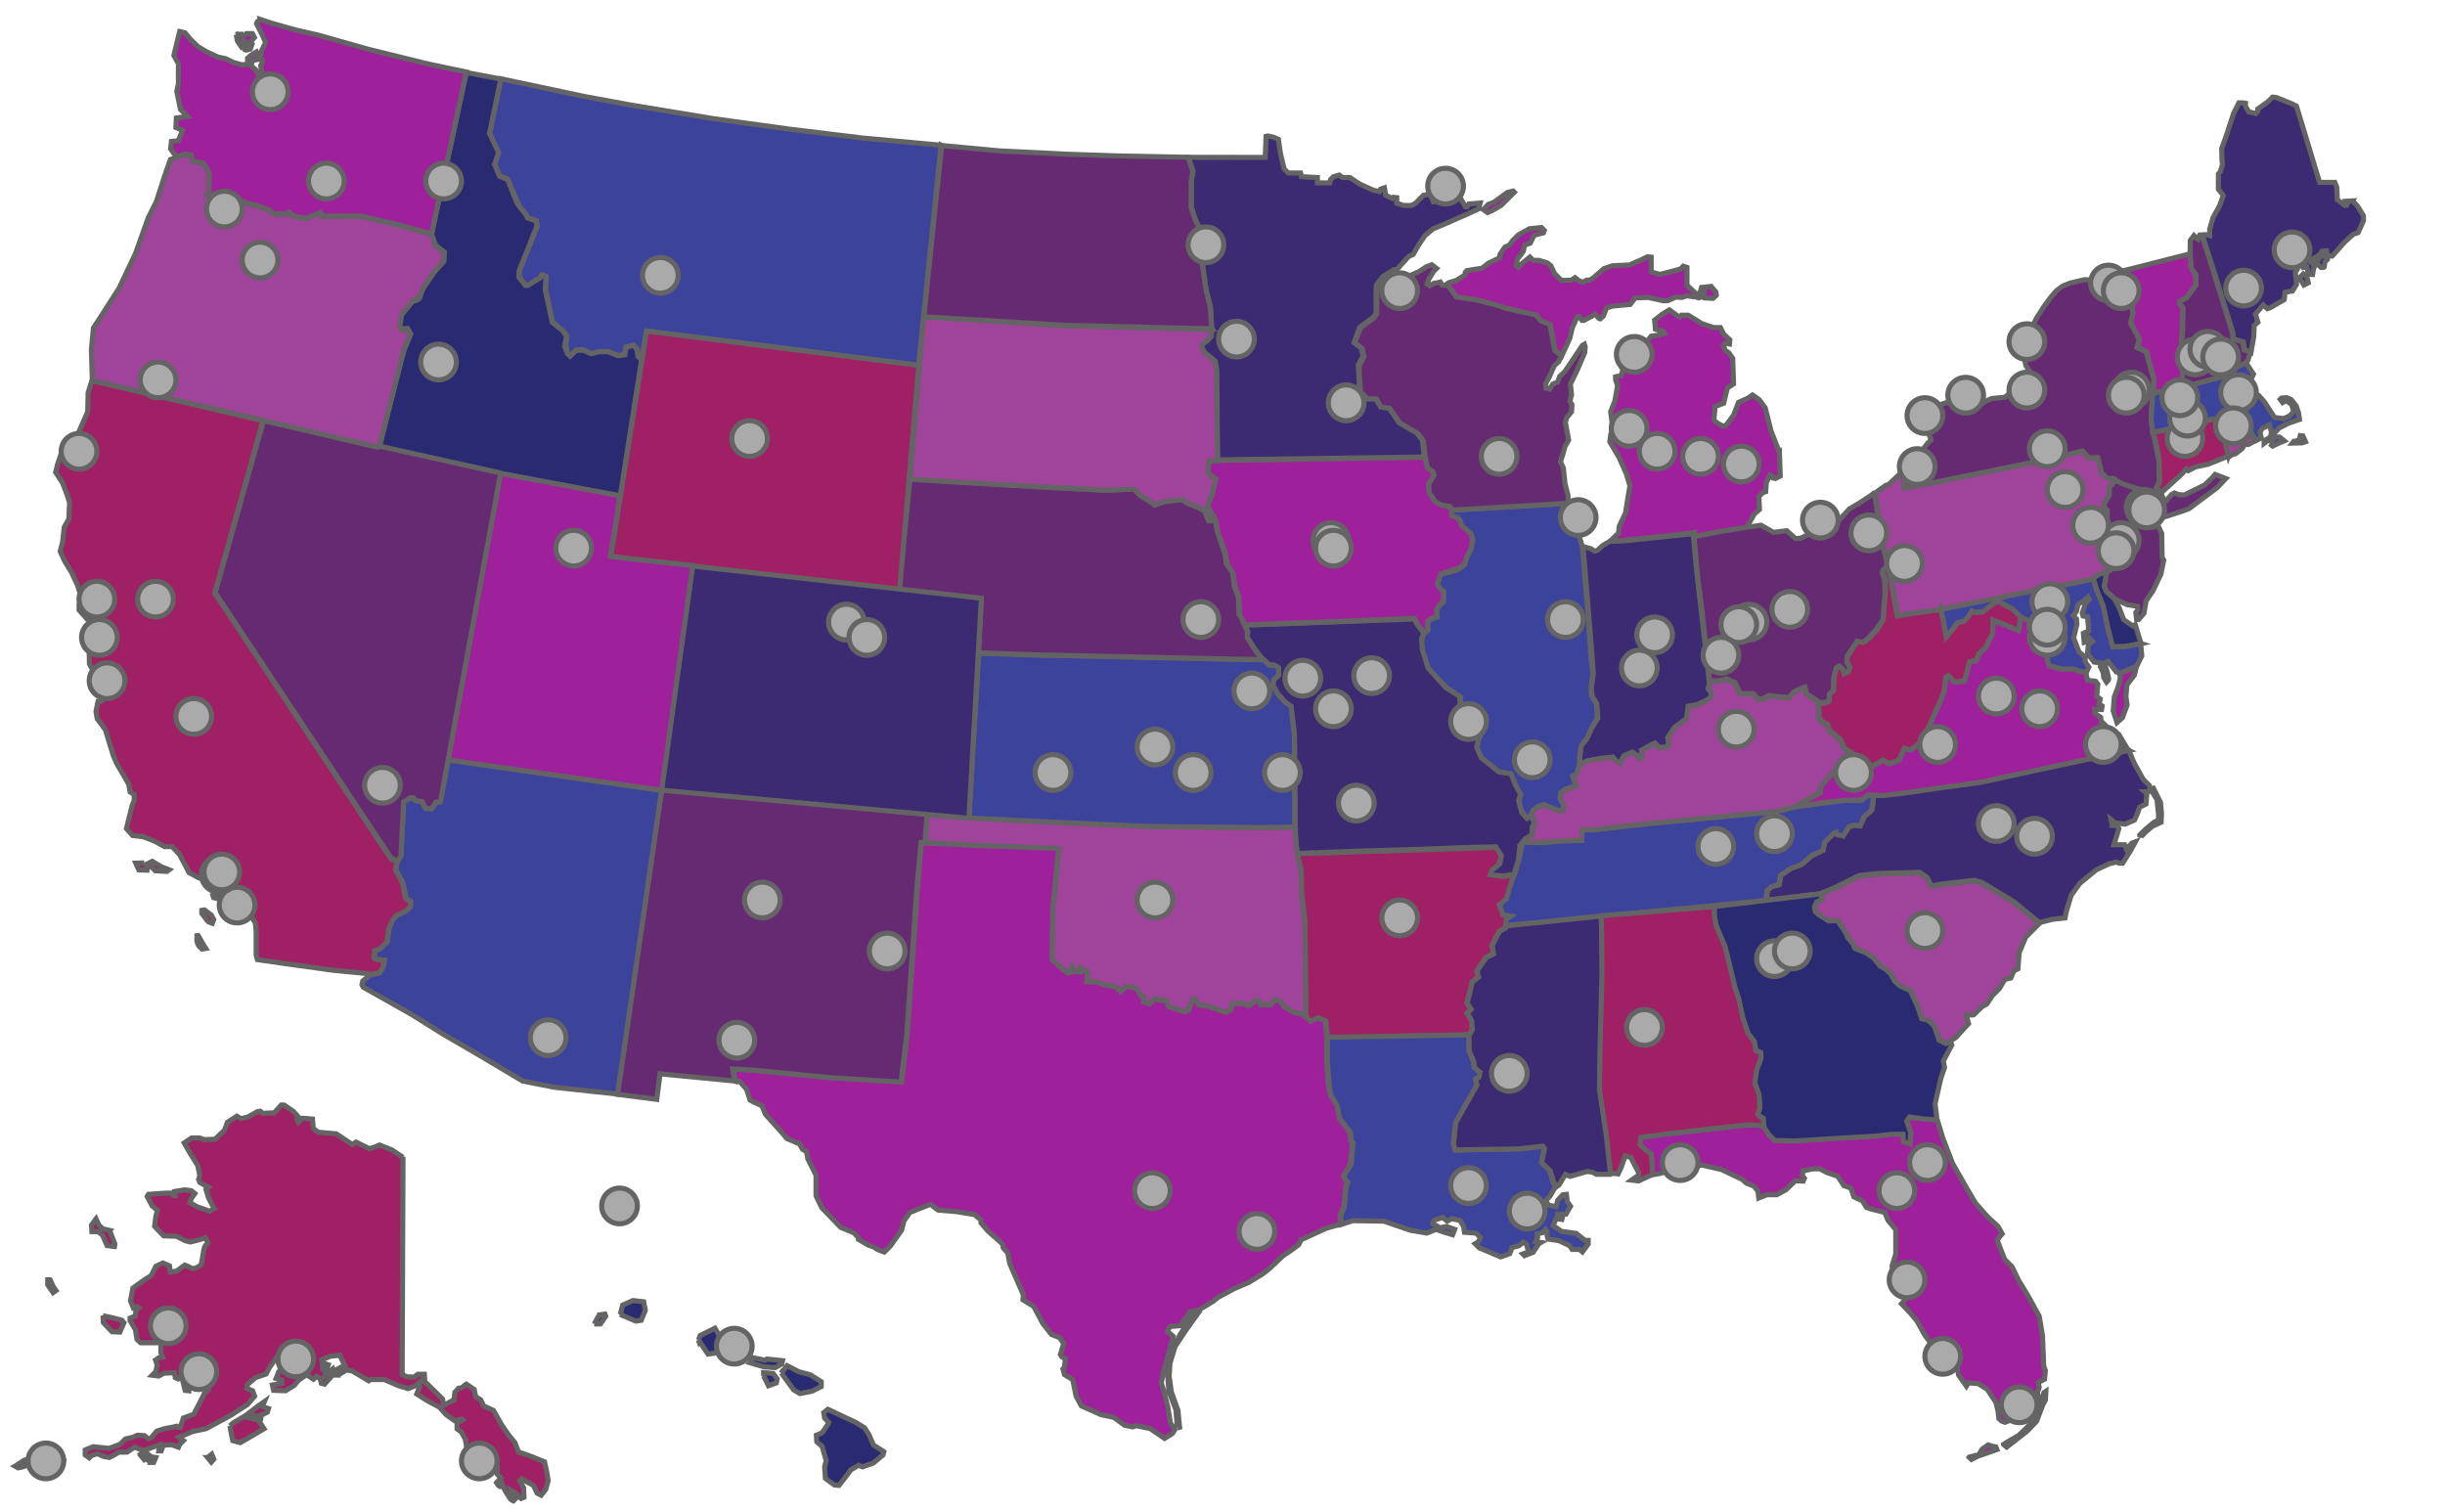 <svg xmlns="http://www.w3.org/2000/svg" xmlns:xlink="http://www.w3.org/1999/xlink" version="1.1" width="100%" viewBox="0 0 959 593">
    <!-- Original at https://commons.wikimedia.org/wiki/File:Blank_US_Map.svg -->
    <!-- By Theshibboleth [GFDL (http://www.gnu.org/copyleft/fdl.html) or CC-BY-SA-3.0 (http://creativecommons.org/licenses/by-sa/3.0/)], via Wikimedia Commons -->
    <style type="text/css">
        .state,.city { stroke:#646464; stroke-width:2; stroke-opacity:1; }

        .wv,.wy,.ak,.al,.ar,.ca,.ct { fill:#9f2064; }
        .dc,.de,.ga,.hi,.id { fill:#292A72; }
        .tn,.az,.il,.ks,.la,.ma,.md,.mt { fill:#3c439b; }
        .co,.me,.mn,.mo,.ms,.nc,.in { fill:#3c2A72; }
        .ne,.nh,.nj,.nm,.nv,.ny,.oh,.nd,.wi { fill:#662A72; }
        .ky,.ok,.or,.pa,.ri,.sc,.sd { fill:#9f439b; }
        .fl,.tx,.ut,.va,.vt,.wa,.mi,.ia { fill:#9f209b; }

        .city { fill:#aaa }

    </style>
    <a xlink:href="/participating-orgs#Hawaii" tabindex="-1">
        <title>Hawaii</title>
        <path class="state hi" id="HI" d="m 233.08,519.30 1.93,-3.55 2.26,-0.32 0.32,0.80 -2.10,3.07 -2.42,0 z m 10.18,-3.71 6.14,2.58 2.10,-0.32 1.61,-3.87 -0.64,-3.39 -4.20,-0.48 -4.04,1.77 -0.96,3.71 z m 30.71,10.02 3.71,5.49 2.42,-0.32 1.13,-0.48 1.45,1.29 3.71,-0.16 0.96,-1.45 -2.90,-1.77 -1.93,-3.71 -2.10,-3.55 -5.81,2.90 -0.64,1.77 z m 20.20,8.89 1.29,-1.93 4.68,0.96 0.64,-0.48 6.14,0.64 -0.32,1.29 -2.58,1.45 -4.36,-0.32 -5.49,-1.61 z m 5.33,5.17 1.93,3.87 3.07,-1.13 0.32,-1.61 -1.61,-2.10 -3.71,-0.32 0,1.29 z m 6.95,-1.13 2.26,-2.90 4.68,2.42 4.36,1.13 4.36,2.74 0,1.93 -3.55,1.77 -4.84,0.96 -2.42,-1.45 -4.84,-6.62 z m 16.65,15.51 1.61,-1.29 3.39,1.61 7.59,3.55 3.39,2.10 1.61,2.42 1.93,4.36 4.04,2.58 -0.32,1.29 -3.87,3.23 -4.20,1.45 -1.45,-0.64 -3.07,1.77 -2.42,3.23 -2.26,2.90 -1.77,-0.16 -3.55,-2.58 -0.32,-4.52 0.64,-2.42 -1.61,-5.65 -2.10,-1.77 -0.16,-2.58 2.26,-0.96 2.10,-3.07 0.48,-0.96 -1.61,-1.77 -0.32,-2.10 z" />
    </a>
    <a xlink:href="/participating-orgs#Alaska" tabindex="-1">
        <title>Alaska</title>
        <path class="state ak" id="AK" d="m 158.07,453.67 -0.32,85.35 1.61,0.96 3.07,0.16 1.45,-1.13 2.58,0 0.16,2.90 6.95,6.78 0.48,2.58 3.39,-1.93 0.64,-0.16 0.32,-3.07 1.45,-1.61 1.13,-0.16 1.93,-1.45 3.07,2.10 0.64,2.90 1.93,1.13 1.13,2.42 3.87,1.77 3.39,5.98 2.74,3.87 2.26,2.74 1.45,3.71 5.01,1.77 5.17,2.10 0.96,4.36 0.48,3.07 -0.96,3.39 -1.77,2.26 -1.61,-0.80 -1.45,-3.07 -2.74,-1.45 -1.77,-1.13 -0.80,0.80 1.45,2.74 0.16,3.71 -1.13,0.48 -1.93,-1.93 -2.10,-1.29 0.48,1.61 1.29,1.77 -0.80,0.80 c 0,0 -0.80,-0.32 -1.29,-0.96 -0.48,-0.64 -2.10,-3.39 -2.10,-3.39 l -0.96,-2.26 c 0,0 -0.32,1.29 -0.96,0.96 -0.64,-0.32 -1.29,-1.45 -1.29,-1.45 l 1.77,-1.93 -1.45,-1.45 0,-5.01 -0.80,0 -0.80,3.39 -1.13,0.48 -0.96,-3.71 -0.64,-3.71 -0.80,-0.48 0.32,5.65 0,1.13 -1.45,-1.29 -3.55,-5.98 -2.10,-0.48 -0.64,-3.71 -1.61,-2.90 -1.61,-1.13 0,-2.26 2.10,-1.29 -0.48,-0.32 -2.58,0.64 -3.39,-2.42 -2.58,-2.90 -4.84,-2.58 -4.04,-2.58 1.29,-3.23 0,-1.61 -1.77,1.61 -2.90,1.13 -3.71,-1.13 -5.65,-2.42 -5.49,0 -0.64,0.48 -6.46,-3.87 -2.10,-0.32 -2.74,-5.81 -3.55,0.32 -3.55,1.45 0.48,4.52 1.13,-2.90 0.96,0.32 -1.45,4.36 3.23,-2.74 0.64,1.61 -3.87,4.36 -1.29,-0.32 -0.48,-1.93 -1.29,-0.80 -1.29,1.13 -2.74,-1.77 -3.07,2.10 -1.77,2.10 -3.39,2.10 -4.68,-0.16 -0.48,-2.10 3.71,-0.64 0,-1.29 -2.26,-0.64 0.96,-2.42 2.26,-3.87 0,-1.77 0.16,-0.80 4.36,-2.26 0.96,1.29 2.74,0 -1.29,-2.58 -3.71,-0.32 -5.01,2.74 -2.42,3.39 -1.77,2.58 -1.13,2.26 -4.20,1.45 -3.07,2.58 -0.32,1.61 2.26,0.96 0.80,2.10 -2.74,3.23 -6.46,4.20 -7.75,4.20 -2.10,1.13 -5.33,1.13 -5.33,2.26 1.77,1.29 -1.45,1.45 -0.48,1.13 -2.74,-0.96 -3.23,0.16 -0.80,2.26 -0.96,0 0.32,-2.42 -3.55,1.29 -2.90,0.96 -3.39,-1.29 -2.90,1.93 -3.23,0 -2.10,1.29 -1.61,0.80 -2.10,-0.32 -2.58,-1.13 -2.26,0.64 -0.96,0.96 -1.61,-1.13 0,-1.93 3.07,-1.29 6.30,0.64 4.36,-1.61 2.10,-2.10 2.90,-0.64 1.77,-0.80 2.74,0.16 1.61,1.29 0.96,-0.32 2.26,-2.74 3.07,-0.96 3.39,-0.64 1.29,-0.32 0.64,0.48 0.80,0 1.29,-3.71 4.04,-1.45 1.93,-3.71 2.26,-4.52 1.61,-1.45 0.32,-2.58 -1.61,1.29 -3.39,0.64 -0.64,-2.42 -1.29,-0.32 -0.96,0.96 -0.16,2.90 -1.45,-0.16 -1.45,-5.81 -1.29,1.29 -1.13,-0.48 -0.32,-1.93 -4.04,0.16 -2.10,1.13 -2.58,-0.32 1.45,-1.45 0.48,-2.58 -0.64,-1.93 1.45,-0.96 1.29,-0.16 -0.64,-1.77 0,-4.36 -0.96,-0.96 -0.80,1.45 -6.14,0 -1.45,-1.29 -0.64,-3.87 -2.10,-3.55 0,-0.96 2.10,-0.80 0.16,-2.10 1.13,-1.13 -0.80,-0.48 -1.29,0.48 -1.13,-2.74 0.96,-5.01 4.52,-3.23 2.58,-1.61 1.93,-3.71 2.74,-1.29 2.58,1.13 0.32,2.42 2.42,-0.32 3.23,-2.42 1.61,0.64 0.96,0.64 1.61,0 2.26,-1.29 0.80,-4.36 c 0,0 0.32,-2.90 0.96,-3.39 0.64,-0.48 0.96,-0.96 0.96,-0.96 l -1.13,-1.93 -2.58,0.80 -3.23,0.80 -1.93,-0.48 -3.55,-1.77 -5.01,-0.16 -3.55,-3.71 0.48,-3.87 0.64,-2.42 -2.10,-1.77 -1.93,-3.71 0.48,-0.80 6.78,-0.48 2.10,0 0.96,0.96 0.64,0 -0.16,-1.61 3.87,-0.64 2.58,0.32 1.45,1.13 -1.45,2.10 -0.48,1.45 2.74,1.61 5.01,1.77 1.77,-0.96 -2.26,-4.36 -0.96,-3.23 0.96,-0.80 -3.39,-1.93 -0.48,-1.13 0.48,-1.61 -0.80,-3.87 -2.90,-4.68 -2.42,-4.20 2.90,-1.93 3.23,0 1.77,0.64 4.20,-0.16 3.71,-3.55 1.13,-3.07 3.71,-2.42 1.61,0.96 2.74,-0.64 3.71,-2.10 1.13,-0.16 0.96,0.80 4.52,-0.16 2.74,-3.07 1.13,0 3.55,2.42 1.93,2.10 -0.48,1.13 0.64,1.13 1.61,-1.61 3.87,0.32 0.32,3.71 1.93,1.45 7.11,0.64 6.30,4.20 1.45,-0.96 5.17,2.58 2.10,-0.64 1.93,-0.80 4.84,1.93 4.36,2.90 z m -115.10,28.93 2.10,5.33 -0.16,0.96 -2.90,-0.32 -1.77,-4.04 -1.77,-1.45 -2.42,0 -0.16,-2.58 1.77,-2.42 1.13,2.42 1.45,1.45 2.74,0.64 z m -2.58,33.46 3.71,0.80 3.71,0.96 0.80,0.96 -1.61,3.71 -3.07,-0.16 -3.39,-3.55 -0.16,-2.74 z m -20.69,-14.06 1.13,2.58 1.13,1.61 -1.13,0.80 -2.10,-3.07 0,-1.93 0.96,0 z m -13.74,73.07 3.39,-2.26 3.39,-0.96 2.58,0.32 0.48,1.61 1.93,0.48 1.93,-1.93 -0.32,-1.61 2.74,-0.64 2.90,2.58 -1.13,1.77 -4.36,1.13 -2.74,-0.48 -3.71,-1.13 -4.36,1.45 -1.61,0.32 -1.13,-0.64 z m 48.98,-4.52 1.61,1.93 2.10,-1.61 -1.45,-1.29 -2.26,0.96 z m 2.90,3.07 1.13,-2.26 2.10,0.32 -0.80,1.93 -2.42,0 z m 23.60,-1.93 1.45,1.77 0.96,-1.13 -0.80,-1.93 -1.61,1.29 z m 8.72,-12.44 1.13,5.81 2.90,0.80 5.01,-2.90 4.36,-2.58 -1.61,-2.42 0.48,-2.42 -2.10,1.29 -2.90,-0.80 1.61,-1.13 1.93,0.80 3.87,-1.77 0.48,-1.45 -2.42,-0.80 0.80,-1.93 -2.74,1.93 -4.68,3.55 -4.84,2.90 -1.29,1.13 z m 42.35,-19.88 2.42,-1.45 -0.96,-1.77 -1.77,0.96 0.32,2.26 z" />
    </a>
    <a xlink:href="/participating-orgs#Florida" tabindex="-1">
        <title>Florida</title>
        <path id="FL" d="m 759.81,439.14 2.26,7.31 3.72,9.74 5.33,9.37 3.71,6.30 4.84,5.49 4.04,3.71 1.61,2.90 -1.13,1.29 -0.80,1.29 2.90,7.43 2.90,2.90 2.58,5.33 3.55,5.81 4.52,8.24 1.29,7.59 0.48,11.96 0.64,1.77 -0.32,3.39 -2.42,1.29 0.32,1.93 -0.64,1.93 0.32,2.42 0.48,1.93 -2.74,3.23 -3.07,1.45 -3.87,0.16 -1.45,1.61 -2.42,0.96 -1.29,-0.48 -1.13,-0.96 -0.32,-2.90 -0.80,-3.39 -3.39,-5.17 -3.55,-2.26 -3.87,-0.32 -0.80,1.29 -3.07,-4.36 -0.64,-3.55 -2.58,-4.04 -1.77,-1.13 -1.61,2.10 -1.77,-0.32 -2.10,-5.01 -2.90,-3.87 -2.90,-5.33 -2.58,-3.07 -3.55,-3.71 2.10,-2.42 3.23,-5.49 -0.16,-1.61 -4.52,-0.96 -1.61,0.64 0.32,0.64 2.58,0.96 -1.45,4.52 -0.80,0.48 -1.77,-4.04 -1.29,-4.84 -0.32,-2.74 1.45,-4.68 0,-9.53 -3.07,-3.71 -1.29,-3.07 -5.17,-1.29 -1.93,-0.64 -1.61,-2.58 -3.39,-1.61 -1.13,-3.39 -2.74,-0.96 -2.42,-3.71 -4.20,-1.45 -2.90,-1.45 -2.58,0 -4.04,0.80 -0.16,1.93 0.80,0.96 -0.48,1.13 -3.07,-0.16 -3.71,3.55 -3.55,1.93 -3.87,0 -3.23,1.29 -0.32,-2.74 -1.61,-1.93 -2.90,-1.13 -1.61,-1.45 -8.08,-3.87 -7.59,-1.77 -4.36,0.64 -5.98,0.48 -5.98,2.10 -3.47,0.61 -0.23,-8.04 -2.58,-1.93 -1.77,-1.77 0.32,-3.07 10.18,-1.29 25.54,-2.90 6.78,-0.64 5.43,0.28 2.58,3.87 1.45,1.45 8.09,0.51 10.81,-0.64 21.51,-1.29 5.44,-0.67 5.10,0.20 0.42,2.90 2.23,0.80 0.23,-4.63 -1.52,-4.17 1.30,-1.43 5.55,0.45 5.17,0.32 z m 12.54,132.40 2.42,-0.64 1.29,-0.24 1.45,-2.34 2.34,-1.61 1.29,0.48 1.69,0.32 0.40,1.05 -3.47,1.21 -4.20,1.45 -2.34,1.21 -0.88,-0.88 z m 13.49,-5.01 1.21,1.05 2.74,-2.10 5.33,-4.20 3.71,-3.87 2.50,-6.62 0.96,-1.69 0.16,-3.39 -0.72,0.48 -0.96,2.82 -1.45,4.60 -3.23,5.25 -4.36,4.20 -3.39,1.93 -2.50,1.53 z" class="state fl" />
    </a>
    <a xlink:href="/participating-orgs#New Hampshire" tabindex="-1">
        <title>New Hampshire</title>
        <path id="NH" d="m 880.79,142.42 0.86,-1.07 1.09,-3.29 -2.54,-0.91 -0.48,-3.07 -3.87,-1.13 -0.32,-2.74 -7.27,-23.44 -4.60,-14.54 -0.89,-0.00 -0.64,1.61 -0.64,-0.48 -0.96,-0.96 -1.45,1.93 -0.04,5.03 0.31,5.66 1.93,2.74 0,4.04 -3.71,5.06 -2.58,1.13 0,1.13 1.13,1.77 0,8.56 -0.80,9.21 -0.16,4.84 0.96,1.29 -0.16,4.52 -0.48,1.77 0.96,0.70 16.78,-4.42 2.17,-0.60 1.84,-2.77 3.60,-1.61 z" class="state nh" />
    </a>
    <a xlink:href="/participating-orgs#Michigan" tabindex="-1">
        <title>Michigan</title>
        <path class="state mi" id="SP-" d="m 697.86,177.23 -3.23,-8.24 -2.26,-9.05 -2.42,-3.23 -2.58,-1.77 -1.61,1.13 -3.87,1.77 -1.93,5.01 -2.74,3.71 -1.13,0.64 -1.45,-0.64 c 0,0 -2.58,-1.45 -2.42,-2.10 0.16,-0.64 0.48,-5.01 0.48,-5.01 l 3.39,-1.29 0.80,-3.39 0.64,-2.58 2.42,-1.61 -0.32,-10.02 -1.61,-2.26 -1.29,-0.80 -0.80,-2.10 0.80,-0.80 1.61,0.32 0.16,-1.61 -2.42,-2.26 -1.29,-2.58 -2.58,0 -4.52,-1.45 -5.49,-3.39 -2.74,0 -0.64,0.64 -0.96,-0.48 -3.07,-2.26 -2.90,1.77 -2.90,2.26 0.32,3.55 0.96,0.32 2.10,0.48 0.48,0.80 -2.58,0.80 -2.58,0.32 -1.45,1.77 -0.32,2.10 0.32,1.61 0.32,5.49 -3.55,2.10 -0.64,-0.16 0,-4.20 1.29,-2.42 0.64,-2.42 -0.80,-0.80 -1.93,0.80 -0.96,4.20 -2.74,1.13 -1.77,1.93 -0.16,0.96 0.64,0.80 -0.64,2.58 -2.26,0.48 0,1.13 0.80,2.42 -1.13,6.14 -1.61,4.04 0.64,4.68 0.48,1.13 -0.80,2.42 -0.32,0.80 -0.32,2.74 3.55,5.98 2.90,6.46 1.45,4.84 -0.80,4.68 -0.96,5.98 -2.42,5.17 -0.32,2.74 -3.25,3.08 4.40,-0.16 21.41,-2.26 7.27,-0.98 0.09,1.66 6.85,-1.21 10.29,-1.50 3.85,-0.46 0.13,-0.58 0.16,-1.45 2.10,-3.71 2.00,-1.73 -0.22,-5.05 1.59,-1.59 1.09,-0.34 0.22,-3.55 1.53,-3.03 1.05,0.60 0.16,0.64 0.80,0.16 1.93,-0.96 -0.32,-9.53 z m -116,-95 1.82,-2.05 2.17,-0.80 5.37,-3.88 2.28,-0.57 0.45,0.45 -5.14,5.14 -3.31,1.94 -2.05,0.91 -1.60,-1.14 z m 86.17,32.12 0.64,2.50 3.23,0.16 1.29,-1.21 c 0,0 -0.08,-1.45 -0.40,-1.61 -0.32,-0.16 -1.61,-1.85 -1.61,-1.85 l -2.18,0.24 -1.61,0.16 -0.32,1.13 0.96,0.48 z m -100.30,-2.97 0.71,-0.58 2.74,-0.80 3.55,-2.26 0,-0.96 0.64,-0.64 5.98,-0.96 2.42,-1.93 4.36,-2.10 0.16,-1.29 1.93,-2.90 1.77,-0.80 1.29,-1.77 2.26,-2.26 4.36,-2.42 4.68,-0.48 1.13,1.13 -0.32,0.96 -3.71,0.96 -1.45,3.07 -2.26,0.80 -0.48,2.42 -2.42,3.23 -0.32,2.58 0.80,0.48 0.96,-1.13 3.55,-2.90 1.29,1.29 2.26,0 3.23,0.96 1.45,1.13 1.45,3.07 2.74,2.74 3.87,-0.16 1.45,-0.96 1.61,1.29 1.61,0.48 1.29,-0.80 1.13,0 1.61,-0.96 4.04,-3.55 3.39,-1.13 6.62,-0.32 4.52,-1.93 2.58,-1.29 1.45,0.16 0,5.65 0.48,0.32 2.90,0.80 1.93,-0.48 6.14,-1.61 1.13,-1.13 1.45,0.48 0,6.95 3.23,3.07 1.29,0.64 1.29,0.96 -1.29,0.32 -0.80,-0.32 -3.71,-0.48 -2.10,0.64 -2.26,-0.16 -3.23,1.45 -1.77,0 -5.81,-1.29 -5.17,0.16 -1.93,2.58 -6.95,0.64 -2.42,0.80 -1.13,3.07 -1.29,1.13 -0.48,-0.16 -1.45,-1.61 -4.52,2.42 -0.64,0 -1.13,-1.61 -0.80,0.16 -1.93,4.36 -0.96,4.04 -3.18,7.00 -1.17,-1.03 -1.37,-1.03 -1.94,-10.28 -3.54,-1.37 -2.05,-2.28 -12.12,-2.74 -2.85,-1.02 -8.23,-2.17 -7.88,-1.14 -3.71,-5.14 z" />
    </a>
    <a xlink:href="/participating-orgs#Vermont" tabindex="-1">
        <title>Vermont</title>
        <path id="VT" d="m 844.48,154.05 0.31,-5.34 -2.89,-10.78 -0.64,-0.32 -2.90,-1.29 0.80,-2.90 -0.80,-2.10 -2.70,-4.63 0.96,-3.87 -0.80,-5.17 -2.42,-6.46 -0.80,-4.92 26.41,-6.73 0.30,5.52 1.91,2.74 0,4.04 -3.70,5.05 -2.58,1.14 -0.01,1.12 1.30,1.51 -0.31,8.09 -0.60,9.25 -0.22,5.55 0.96,1.29 -0.16,4.57 -0.48,1.68 1.01,0.72 -7.43,1.50 -4.50,0.72 z" class="state vt" />
    </a>
    <a xlink:href="/participating-orgs#Maine" tabindex="-1">
        <title>Maine</title>
        <path id="ME" d="m 922.83,78.83 1.93,2.10 2.26,3.71 0,1.93 -2.10,4.68 -1.93,0.64 -3.39,3.07 -4.84,5.49 c 0,0 -0.64,0 -1.29,0 -0.64,0 -0.96,-2.10 -0.96,-2.10 l -1.77,0.16 -0.96,1.45 -2.42,1.45 -0.96,1.45 1.61,1.45 -0.48,0.64 -0.48,2.74 -1.93,-0.16 0,-1.61 -0.32,-1.29 -1.45,0.32 -1.77,-3.23 -2.10,1.29 1.29,1.45 0.32,1.13 -0.80,1.29 0.32,3.07 0.16,1.61 -1.61,2.58 -2.90,0.48 -0.32,2.90 -5.33,3.07 -1.29,0.48 -1.61,-1.45 -3.07,3.55 0.96,3.23 -1.45,1.29 -0.16,4.36 -1.12,6.25 -2.46,-1.15 -0.48,-3.07 -3.87,-1.13 -0.32,-2.74 -7.27,-23.44 -4.69,-14.63 1.42,-0.11 1.51,0.40 0,-2.58 1.30,-4.49 2.58,-4.68 1.45,-4.04 -1.93,-2.42 0,-5.98 0.80,-0.96 0.80,-2.74 -0.16,-1.45 -0.16,-4.84 1.77,-4.84 2.90,-8.89 2.10,-4.20 1.29,0 1.29,0.16 0,1.13 1.29,2.26 2.74,0.64 0.80,-0.80 0,-0.96 4.04,-2.90 1.77,-1.77 1.45,0.16 5.98,2.42 1.93,0.96 9.05,29.90 5.98,0 0.80,1.93 0.16,4.84 2.90,2.26 0.80,0 0.16,-0.48 -0.48,-1.13 2.74,-0.16 z m -20.93,30.14 1.53,-1.53 1.37,1.05 0.56,2.42 -1.69,0.88 -1.77,-2.82 z m 6.70,-5.90 1.77,1.85 c 0,0 1.29,0.08 1.29,-0.24 0,-0.32 0.24,-2.02 0.24,-2.02 l 0.88,-0.80 -0.80,-1.77 -2.02,0.72 -1.37,2.26 z" class="state me" />
    </a>
    <a xlink:href="/participating-orgs#Rhode Island" tabindex="-1">
        <title>Rhode Island</title>
        <path id="RI" d="m 874.07,178.89 -3.69,-14.95 6.26,-1.84 2.19,1.92 3.30,4.32 2.68,4.40 -2.99,1.62 -1.29,-0.16 -1.13,1.77 -2.42,1.93 -2.90,0.96 z" class="state ri" />
    </a>
    <a xlink:href="/participating-orgs#New York" tabindex="-1">
        <title>New York</title>
        <path id="NY" d="m 830.37,188.74 -1.13,-0.96 -2.58,-0.16 -2.26,-1.93 -1.63,-6.12 -3.45,0.09 -2.44,-2.70 -19.38,4.38 -43.00,8.72 -7.52,1.22 -0.73,-6.46 1.42,-1.12 1.29,-1.13 0.96,-1.61 1.77,-1.13 1.93,-1.77 0.48,-1.61 2.10,-2.74 1.13,-0.96 -0.16,-0.96 -1.29,-3.07 -1.77,-0.16 -1.93,-6.14 2.90,-1.77 4.36,-1.45 4.04,-1.29 3.23,-0.48 6.30,-0.16 1.93,1.29 1.61,0.16 2.10,-1.29 2.58,-1.13 5.17,-0.48 2.10,-1.77 1.77,-3.23 1.61,-1.93 2.10,0 1.93,-1.13 0.16,-2.26 -1.45,-2.10 -0.32,-1.45 1.13,-2.10 0,-1.45 -1.77,0 -1.77,-0.80 -0.80,-1.13 -0.16,-2.58 5.81,-5.49 0.64,-0.80 1.45,-2.90 2.90,-4.52 2.74,-3.71 2.10,-2.42 2.41,-1.82 3.08,-1.24 5.49,-1.29 3.23,0.16 4.52,-1.45 7.56,-2.07 0.51,4.97 2.42,6.46 0.80,5.17 -0.96,3.87 2.58,4.52 0.80,2.10 -0.80,2.90 2.90,1.29 0.64,0.32 3.07,10.99 -0.53,5.05 -0.48,10.83 0.80,5.49 0.80,3.55 1.45,7.27 0,8.08 -1.13,2.26 1.83,1.99 0.79,1.67 -1.93,1.77 0.32,1.29 1.29,-0.32 1.45,-1.29 2.26,-2.58 1.13,-0.64 1.61,0.64 2.26,0.16 7.92,-3.87 2.90,-2.74 1.29,-1.45 4.20,1.61 -3.39,3.55 -3.87,2.90 -7.11,5.33 -2.58,0.96 -5.81,1.93 -4.04,1.13 -1.17,-0.53 -0.24,-3.68 0.48,-2.74 -0.16,-2.10 -2.81,-1.69 -4.52,-0.96 -3.87,-1.13 -3.71,-1.77 z" class="state ny" />
    </a>
    <a xlink:href="/participating-orgs#Pennsylvania" tabindex="-1">
        <title>Pennsylvania</title>
        <path id="PA" d="m 825.12,224.69 1.30,-0.27 2.32,-1.25 1.21,-2.48 1.61,-2.26 3.23,-3.07 0,-0.80 -2.42,-1.61 -3.55,-2.42 -0.96,-2.58 -2.74,-0.32 -0.16,-1.13 -0.80,-2.74 2.26,-1.13 0.16,-2.42 -1.29,-1.29 0.16,-1.61 1.93,-3.07 0,-3.07 2.69,-2.64 -0.92,-0.67 -2.52,-0.19 -2.29,-1.93 -1.54,-6.11 -3.50,0.10 -2.45,-2.70 -18.09,4.19 -43.00,8.72 -8.89,1.45 -0.62,-6.52 -5.36,5.06 -1.29,0.48 -4.20,3.00 2.91,19.13 2.48,9.72 3.57,19.26 3.26,-0.63 11.94,-1.50 37.92,-7.66 14.87,-2.82 8.30,-1.62 0.26,-0.23 2.10,-1.61 2.10,-0.68 z" class="state pa" />
    </a>
    <a xlink:href="/participating-orgs#New Jersey" tabindex="-1">
        <title>New Jersey</title>
        <path id="NJ" d="m 829.67,188.46 -2.32,2.73 0,3.07 -1.93,3.07 -0.16,1.61 1.29,1.29 -0.16,2.42 -2.26,1.13 0.80,2.74 0.16,1.13 2.74,0.32 0.96,2.58 3.55,2.42 2.42,1.61 0,0.80 -2.98,2.69 -1.61,2.26 -1.45,2.74 -2.26,1.29 -0.46,1.60 -0.24,1.21 -0.60,2.60 1.09,2.24 3.23,2.90 4.84,2.26 4.04,0.64 0.16,1.45 -0.80,0.96 0.32,2.74 0.80,0 2.10,-2.42 0.80,-4.84 2.74,-4.04 3.07,-6.46 1.13,-5.49 -0.64,-1.13 -0.16,-9.37 -1.61,-3.39 -1.13,0.80 -2.74,0.32 -0.48,-0.48 1.13,-0.96 2.10,-1.93 0.06,-1.09 -0.38,-3.43 0.57,-2.74 -0.11,-1.96 -2.80,-1.75 -5.09,-1.17 -4.13,-1.38 -3.58,-1.64 z" class="state nj" />
    </a>
    <g>
        <title>Delaware</title>
        <path id="DE" d="m 825.62,228.27 0.36,-2.14 0.37,-1.69 -1.62,0.39 -1.61,0.46 -2.20,1.76 1.72,5.04 2.26,5.65 2.10,9.69 1.61,6.30 5.01,-0.16 6.14,-1.18 -2.26,-7.38 -0.96,0.48 -3.55,-2.42 -1.77,-4.68 -1.93,-3.55 -3.14,-2.87 -0.86,-2.09 0.36,-1.61 z" class="state de" />
    </g>
    <a xlink:href="/participating-orgs#Maryland" tabindex="-1">
        <title>Maryland</title>
        <path id="MD" d="m 839.79,252.41 -6.00,1.20 -5.14,0.11 -1.84,-6.92 -1.92,-9.16 -2.57,-6.18 -1.28,-4.39 -7.50,1.62 -14.87,2.82 -37.45,7.55 1.13,5.01 0.96,5.65 0.32,-0.32 2.10,-2.42 2.26,-2.61 2.42,-0.61 1.45,-1.45 1.77,-2.58 1.29,0.64 2.90,-0.32 2.58,-2.10 2.00,-1.45 1.84,-0.48 1.64,1.12 2.90,1.45 1.93,1.77 1.21,1.53 4.12,1.69 0,2.90 5.49,1.29 1.14,0.54 1.41,-2.02 2.88,1.97 -1.27,2.48 -0.76,3.98 -1.77,2.58 0,2.10 0.64,1.77 5.06,1.35 4.31,-0.06 3.07,0.96 2.10,0.32 0.96,-2.10 -1.45,-2.10 0,-1.77 -2.42,-2.10 -2.10,-5.49 1.29,-5.33 -0.16,-2.10 -1.29,-1.29 c 0,0 1.45,-1.61 1.45,-2.26 0,-0.64 0.48,-2.10 0.48,-2.10 l 1.93,-1.29 1.93,-1.61 0.48,0.96 -1.45,1.61 -1.29,3.71 0.32,1.13 1.77,0.32 0.48,5.49 -2.10,0.96 0.32,3.55 0.48,-0.16 1.13,-1.93 1.61,1.77 -1.61,1.29 -0.32,3.39 2.58,3.39 3.87,0.48 1.61,-0.80 3.23,4.18 1.35,0.53 6.65,-2.79 2.00,-4.02 -0.43,-4.90 z m -15.96,9.02 1.13,2.50 0.16,1.77 1.13,1.85 c 0,0 0.88,-0.88 0.88,-1.21 0,-0.32 -0.72,-3.07 -0.72,-3.07 l -0.72,-2.34 -1.85,0.48 z" class="state md" />
    </a>
    <a xlink:href="/participating-orgs#Virginia" tabindex="-1">
        <title>Virginia</title>
        <path id="VA" d="m 831.63,266.06 -0.14,-1.94 6.45,-2.54 -0.77,3.21 -2.91,3.77 -0.41,4.58 0.46,3.39 -1.82,4.97 -2.16,1.91 -1.47,-4.64 0.44,-5.44 1.58,-4.18 0.76,-3.09 z m 3.34,28.30 -58.17,12.57 -37.42,5.27 -6.67,-0.37 -2.58,1.92 -7.33,0.22 -8.38,0.97 -10.91,1.61 10.46,-5.61 -0.01,-2.07 1.52,-2.14 10.55,-11.50 3.94,4.47 3.78,0.96 2.54,-1.14 2.23,-1.31 2.53,1.34 3.91,-1.42 1.87,-4.55 2.60,0.54 2.85,-2.13 1.79,0.49 2.82,-3.67 0.34,-2.08 -0.96,-1.27 1.00,-1.86 5.27,-12.27 0.61,-5.73 1.22,-0.52 2.17,2.44 3.93,-0.30 1.92,-7.57 2.79,-0.56 1.04,-2.74 2.57,-2.34 2.77,-5.69 0.08,-5.06 9.82,3.82 c 0.68,0.34 0.83,-5.04 0.83,-5.04 l 3.65,1.59 0.06,2.93 5.78,1.29 2.13,1.17 1.65,2.05 -0.65,3.64 -1.94,2.59 0.10,2.05 0.58,1.85 4.97,1.26 4.45,0.03 3.06,0.95 1.94,0.30 0.71,3.08 3.19,0.40 0.86,1.20 -0.43,4.69 1.37,1.10 -0.47,1.93 1.22,0.78 -0.22,1.38 -2.69,-0.09 0.08,1.61 2.28,1.54 0.12,1.41 1.77,1.78 0.49,2.52 -2.55,1.38 1.57,1.49 5.80,-1.68 3.60,6.01 z" class="state va" />
    </a>
    <g>
        <title>West Virginia</title>
        <path id="WV" d="m 761.18,238.96 1.11,4.94 1.08,6.03 2.13,-2.58 2.26,-3.07 2.53,-0.61 1.45,-1.45 1.77,-2.58 1.44,0.64 2.90,-0.32 2.58,-2.10 2.00,-1.45 1.84,-0.48 1.30,1.01 3.64,1.82 1.93,1.77 1.37,1.29 -0.76,5.55 -5.83,-2.54 -4.24,-1.62 -0.10,5.17 -2.74,5.53 -2.53,2.42 -1.19,2.74 -2.64,0.50 -0.89,3.60 -1.04,3.94 -3.96,0.34 -2.32,-2.43 -1.07,0.55 -0.63,5.46 -1.35,3.53 -4.95,10.95 0.89,1.16 -0.20,1.90 -2.80,3.88 -1.80,-0.54 -2.96,2.15 -2.54,-0.57 -1.99,4.55 c 0,0 -3.25,1.43 -3.92,1.36 -0.16,-0.01 -2.46,-1.24 -2.46,-1.24 l -2.33,1.37 -2.40,1.04 -3.74,-0.88 -1.12,-1.16 -2.19,-3.02 -3.14,-1.98 -1.71,-3.62 -4.28,-3.46 -0.64,-2.26 -2.58,-1.45 -0.80,-1.61 -0.24,-5.25 2.18,-0.08 1.93,-0.80 0.16,-2.74 1.61,-1.45 0.16,-5.01 0.96,-3.87 1.29,-0.64 1.29,1.13 0.48,1.77 1.77,-0.96 0.48,-1.61 -1.13,-1.77 0,-2.42 0.96,-1.29 2.26,-3.39 1.29,-1.45 2.10,0.48 2.26,-1.61 3.07,-3.39 2.26,-3.87 0.32,-5.65 0.48,-5.01 0,-4.68 -1.13,-3.07 0.96,-1.45 1.28,-1.29 3.49,19.82 4.63,-0.75 12.42,-1.79 z" class="state empty wv" />
    </g>
    <a xlink:href="/participating-orgs#Ohio" tabindex="-1">
        <title>Ohio</title>
        <path id="OH" d="m 735.32,193.32 -6.09,4.05 -3.87,2.26 -3.39,3.71 -4.04,3.87 -3.23,0.80 -2.90,0.48 -5.49,2.58 -2.10,0.16 -3.39,-3.07 -5.17,0.64 -2.58,-1.45 -2.38,-1.35 -4.89,0.70 -10.18,1.61 -11.20,2.18 1.29,14.63 1.77,13.74 2.58,23.44 0.56,4.83 4.12,-0.12 2.42,-0.80 3.36,1.50 2.07,4.36 5.13,-0.01 1.89,2.11 1.76,-0.06 2.53,-1.34 2.50,0.37 5.42,0.48 1.72,-2.13 2.34,-1.29 2.07,-0.68 0.64,2.74 1.77,0.96 3.47,2.34 2.18,-0.08 1.33,-0.49 0.18,-2.76 1.58,-1.45 0.09,-4.79 c 0,0 1.02,-4.10 1.02,-4.10 l 1.29,-0.60 1.32,1.14 0.53,1.69 1.71,-1.03 0.43,-1.46 -1.11,-1.90 0.06,-2.31 0.74,-1.07 2.15,-3.30 1.05,-1.54 2.10,0.48 2.26,-1.61 3.07,-3.39 2.77,-4.07 0.32,-5.05 0.48,-5.01 -0.17,-5.30 -0.95,-2.89 0.35,-1.18 1.80,-1.75 -2.28,-9.04 -2.90,-19.36 z" class="state oh" />
    </a>
    <a xlink:href="/participating-orgs#Indiana" tabindex="-1">
        <title>Indiana</title>
        <path id="IN" d="m 619.56,299.97 0.06,-2.85 0.48,-4.52 2.26,-2.90 1.77,-3.87 2.58,-4.20 -0.48,-5.81 -1.77,-2.74 -0.32,-3.23 0.80,-5.49 -0.48,-6.95 -1.29,-16.00 -1.29,-15.35 -0.97,-11.72 3.07,0.88 1.45,0.96 1.13,-0.32 2.10,-1.93 2.82,-1.61 5.09,-0.16 21.98,-2.26 5.57,-0.53 1.50,15.95 4.25,36.84 0.59,5.77 -0.37,2.26 1.22,1.79 0.09,1.37 -2.52,1.59 -3.53,1.55 -3.20,0.55 -0.59,4.86 -4.57,3.31 -2.79,4.01 0.32,2.37 -0.58,1.53 -3.32,0 -1.58,-1.61 -2.49,1.26 -2.68,1.50 0.16,3.05 -1.19,0.25 -0.46,-1.01 -2.16,-1.50 -3.25,1.34 -1.55,3.00 -1.43,-0.80 -1.45,-1.59 -4.46,0.48 -5.59,0.96 -2.90,1.55 z" class="state in" />
    </a>
    <a xlink:href="/participating-orgs#Illinois" tabindex="-1">
        <title>Illinois</title>
        <path id="IL" d="m 619.54,300.34 0.03,-3.22 0.56,-4.64 2.33,-2.91 1.86,-4.07 2.23,-3.99 -0.37,-5.25 -2.00,-3.54 -0.09,-3.34 0.69,-5.26 -0.82,-7.17 -1.06,-15.77 -1.29,-15.01 -0.92,-11.63 -0.27,-0.92 -0.80,-2.58 -1.29,-3.71 -1.61,-1.77 -1.45,-2.58 -0.23,-5.48 -45.79,2.59 0.22,2.37 2.28,0.68 0.91,1.14 0.45,1.82 3.88,3.42 0.68,2.28 -0.68,3.42 -1.82,3.65 -0.68,2.51 -2.28,1.82 -1.82,0.68 -5.25,1.37 -0.68,1.82 -0.68,2.05 0.68,1.37 1.82,1.60 -0.22,4.11 -1.82,1.60 -0.68,1.60 0,2.74 -1.82,0.45 -1.60,1.14 -0.22,1.37 0.22,2.05 -1.71,1.31 -1.02,2.80 0.45,3.65 2.28,7.31 7.31,7.54 5.48,3.65 -0.22,4.34 0.91,1.37 6.40,0.45 2.74,1.37 -0.68,3.65 -2.28,5.94 -0.68,3.20 2.28,3.88 6.40,5.25 4.57,0.68 2.05,5.02 2.05,3.20 -0.91,2.97 1.60,4.11 1.82,2.05 1.41,-0.88 0.90,-2.07 2.21,-1.74 2.13,-0.61 2.60,1.17 3.62,1.37 1.18,-0.29 0.19,-2.25 -1.28,-2.41 0.30,-2.37 1.83,-1.34 3.02,-0.81 1.26,-0.45 -0.61,-1.38 -0.79,-2.35 1.43,-0.98 1.15,-3.21 z" class="state il" />
    </a>
    <a xlink:href="/participating-orgs#Connecticut" tabindex="-1">
        <title>Connecticut</title>
        <path id="CT" d="m 874.06,178.86 -3.67,-14.87 -4.71,0.92 -21.22,4.74 1.00,3.22 1.45,7.27 0.17,8.96 -1.22,2.17 1.92,1.93 4.27,-3.90 3.55,-3.23 1.93,-2.10 0.80,0.64 2.74,-1.45 5.17,-1.13 7.79,-3.17 z" class="state ct" />
    </a>
    <a xlink:href="/participating-orgs#Wisconsin" tabindex="-1">
        <title>Wisconsin</title>
        <path id="WI" d="m 615.06,197.36 -0.06,-3.15 -1.17,-4.52 -0.64,-6.14 -1.13,-2.42 0.96,-3.07 0.80,-2.90 1.45,-2.58 -0.64,-3.39 -0.64,-3.55 0.48,-1.77 1.93,-2.42 0.16,-2.74 -0.80,-1.29 0.64,-2.58 -0.45,-4.17 2.74,-5.65 2.90,-6.78 0.16,-2.26 -0.32,-0.96 -0.80,0.48 -4.20,6.30 -2.74,4.04 -1.93,1.77 -0.80,2.26 -1.95,0.80 -1.13,1.93 -1.45,-0.32 -0.16,-1.77 1.29,-2.42 2.10,-4.68 1.77,-1.61 0.99,-2.35 -2.56,-1.90 -1.97,-10.36 -3.54,-1.34 -1.94,-2.30 -12.12,-2.72 -2.87,-1.01 -8.21,-2.16 -7.91,-1.15 -3.76,-5.13 -0.75,0.55 -1.19,-0.16 -0.64,-1.13 -1.33,0.29 -1.13,0.16 -1.77,0.96 -0.96,-0.64 0.64,-1.93 1.93,-3.07 1.13,-1.13 -1.93,-1.45 -2.10,0.80 -2.90,1.93 -7.43,3.23 -2.90,0.64 -2.90,-0.48 -0.98,-0.87 -2.11,2.83 -0.22,2.74 0,8.45 -1.14,1.60 -5.25,3.88 -2.28,5.94 0.45,0.22 2.51,2.05 0.68,3.20 -1.82,3.20 0,3.88 0.45,6.63 2.97,2.97 3.42,0 1.82,3.20 3.42,0.45 3.88,5.71 7.08,4.11 2.05,2.74 0.91,7.43 0.68,3.31 2.28,1.60 0.22,1.37 -2.05,3.42 0.22,3.20 2.51,3.88 2.51,1.14 2.97,0.45 1.34,1.38 45.29,-2.66 z" class="state wi" />
    </a>
    <a xlink:href="/participating-orgs#North Carolina" tabindex="-1">
        <title>North Carolina</title>
        <path id="NC" d="m 834.98,294.31 2.08,4.91 3.55,6.46 2.42,2.42 0.64,2.26 -2.42,0.16 0.80,0.64 -0.32,4.20 -2.58,1.29 -0.64,2.10 -1.29,2.90 -3.71,1.61 -2.42,-0.32 -1.45,-0.16 -1.61,-1.29 0.32,1.29 0,0.96 1.93,0 0.80,1.29 -1.93,6.30 4.20,0 0.64,1.61 2.26,-2.26 1.29,-0.48 -1.93,3.55 -3.07,4.84 -1.29,0 -1.13,-0.48 -2.74,0.64 -5.17,2.42 -6.46,5.33 -3.39,4.68 -1.93,6.46 -0.48,2.42 -4.68,0.48 -5.45,1.33 -9.94,-8.20 -12.60,-7.59 -2.90,-0.80 -12.60,1.45 -4.27,0.75 -1.61,-3.23 -2.97,-2.11 -16.48,0.48 -7.27,0.80 -9.05,4.52 -6.14,2.58 -21.17,2.58 0.50,-4.05 1.77,-1.45 2.74,-0.64 0.64,-3.71 4.20,-2.74 3.87,-1.45 4.20,-3.55 4.36,-2.10 0.64,-3.07 3.87,-3.87 0.64,-0.16 c 0,0 0,1.13 0.80,1.13 0.80,0 1.93,0.32 1.93,0.32 l 2.26,-3.55 2.10,-0.64 2.26,0.32 1.61,-3.55 2.90,-2.58 0.48,-2.10 0.18,-3.64 4.27,-0.02 7.19,-0.85 15.75,-2.25 15.13,-2.08 21.64,-4.71 19.98,-4.25 11.17,-2.40 5.04,-1.15 z m 4.27,33.20 2.58,-2.50 3.15,-2.58 1.53,-0.64 0.16,-2.02 -0.64,-6.14 -1.45,-2.34 -0.64,-1.85 0.72,-0.24 2.74,5.49 0.40,4.44 -0.16,3.39 -3.39,1.53 -2.82,2.42 -1.13,1.21 -1.05,-0.16 z" class="state nc" />
    </a>
    <a xlink:href="/participating-orgs#DC" tabindex="-1">
        <title>Washington, D.C.</title>
        <path class="state dc" d="m 805.81,250.84 -1.85,-1.82 -1.23,-0.68 1.44,-2.02 2.88,1.94 -1.24,2.58 z" />
    </a>
    <a xlink:href="/participating-orgs#Maryland" tabindex="-1">
        <title>Maryland</title>
        <path id="MA" d="m 899.62,173.25 2.17,-0.68 0.45,-1.71 1.02,0.11 1.02,2.28 -1.25,0.45 -3.88,0.11 0.45,-0.57 z m -9.37,0.80 2.28,-2.62 1.60,0 1.82,1.48 -2.40,1.02 -2.17,1.02 -1.14,-0.91 z m -34.79,-21.98 17.64,-4.64 2.26,-0.64 1.91,-2.79 3.73,-1.66 2.88,4.41 -2.42,5.17 -0.32,1.45 1.93,2.58 1.13,-0.80 1.77,0 2.26,2.58 3.87,5.98 3.55,0.48 2.26,-0.96 1.77,-1.77 -0.80,-2.74 -2.10,-1.61 -1.45,0.80 -0.96,-1.29 0.48,-0.48 2.10,-0.16 1.77,0.80 1.93,2.42 0.96,2.90 0.32,2.42 -4.20,1.45 -3.87,1.93 -3.87,4.52 -1.93,1.45 0,-0.96 2.42,-1.45 0.48,-1.77 -0.80,-3.07 -2.90,1.45 -0.80,1.45 0.48,2.26 -2.06,1.00 -2.74,-4.52 -3.39,-4.36 -2.07,-1.81 -6.53,1.87 -5.09,1.05 -20.67,4.59 -0.66,-4.76 0.64,-10.58 4.28,-0.88 6.78,-1.29 z" class="state ma" />
    </a>
    <a xlink:href="/participating-orgs#Tennessee" tabindex="-1">
        <title>Tennessee</title>
        <path id="TN" d="m 696.67,318.25 -51.89,5.01 -15.75,1.77 -4.62,0.51 -3.86,-0.02 -0.22,4.10 -8.18,0.26 -6.95,0.64 -8.09,-0.12 -1.41,7.07 -1.69,5.48 -3.29,2.75 -1.34,4.38 -0.32,2.58 -4.04,2.26 1.45,3.55 -0.96,4.36 -0.96,0.78 108.15,-10.40 0.40,-3.95 1.81,-1.49 2.83,-0.74 0.67,-3.71 4.09,-2.70 4.04,-1.49 4.08,-3.57 4.43,-2.02 0.52,-3.06 4.06,-3.98 0.55,-0.11 c 0,0 0.03,1.13 0.83,1.13 0.80,0 1.93,0.35 1.93,0.35 l 2.26,-3.58 2.07,-0.64 2.27,0.29 1.59,-3.53 2.95,-2.64 0.42,-1.93 0.30,-3.71 -2.14,-0.19 -2.60,2.02 -6.99,0.02 -18.35,2.38 -8.06,1.90 z" class="state tn" />
    </a>
    <a xlink:href="/participating-orgs#Arkansas" tabindex="-1">
        <title>Arkansas</title>
        <path id="AR" d="m 593.82,343.05 -3.97,0.71 -5.11,-0.63 0.42,-1.60 2.97,-2.56 0.94,-3.65 -1.82,-2.97 -78.41,2.51 1.60,6.85 -1e-5,8.23 1.37,10.97 0.22,37.83 2.28,1.94 2.97,-1.37 2.74,1.14 0.68,6.57 55.62,-1.14 1.14,-2.09 -0.28,-3.54 -1.82,-2.97 1.59,-1.48 -1.59,-2.51 0.68,-2.50 1.36,-5.60 2.51,-2.06 -0.68,-2.28 3.65,-5.37 2.74,-1.36 -0.11,-1.49 -0.34,-1.82 2.85,-5.59 2.40,-1.25 0.38,-3.42 1.77,-1.24 -3.14,-0.48 -1.34,-4.01 2.80,-2.37 0.55,-2.01 1.27,-4.04 1.06,-3.25 z" class="state ar" />
    </a>
    <a xlink:href="/participating-orgs#Missouri" tabindex="-1">
        <title>Missouri</title>
        <path id="MO" d="m 558.44,248.11 -2.51,-3.08 -1.14,-2.28 -64.35,2.40 -2.28,0.11 1.25,2.51 -0.22,2.28 2.51,3.88 3.08,4.11 3.08,2.74 2.16,0.22 1.49,0.91 0,2.97 -1.82,1.60 -0.45,2.28 2.05,3.42 2.51,2.97 2.51,1.82 1.37,11.65 0.31,36.07 0.22,4.68 0.45,5.38 22.43,-0.86 23.20,-0.68 20.80,-0.80 11.65,-0.23 2.16,3.42 -0.68,3.30 -3.08,2.40 -0.57,1.83 5.37,0.45 3.89,-0.68 1.71,-5.49 0.65,-5.85 2.09,-2.55 2.59,-1.48 0.05,-3.05 1.01,-1.93 -1.69,-2.54 -1.33,0.98 -1.99,-2.22 -1.28,-4.75 0.80,-2.51 -1.94,-3.42 -1.83,-4.57 -4.79,-0.79 -6.96,-5.59 -1.71,-4.11 0.79,-3.20 2.05,-6.05 0.45,-2.86 -1.94,-1.03 -6.85,-0.79 -1.02,-1.71 -0.11,-4.23 -5.48,-3.43 -6.97,-7.77 -2.28,-7.31 -0.23,-4.22 0.80,-2.28 z" class="state mo" />
    </a>
    <a xlink:href="/participating-orgs#Georgia" tabindex="-1">
        <title>Georgia</title>
        <path id="GA" d="m 672.29,355.55 0,2.18 0.16,2.10 0.64,3.39 3.39,7.92 2.42,9.86 1.45,6.14 1.61,4.84 1.45,6.95 2.10,6.30 2.58,3.39 0.48,3.39 1.93,0.80 0.16,2.10 -1.77,4.84 -0.48,3.23 -0.16,1.93 1.61,4.36 0.32,5.33 -0.80,2.42 0.64,0.80 1.45,0.80 0.20,3.21 2.23,3.34 2.25,2.16 7.92,0.16 10.81,-0.64 21.51,-1.29 5.44,-0.67 4.57,0.02 0.16,2.90 2.58,0.80 0.32,-4.36 -1.61,-4.52 1.13,-1.61 5.81,0.80 4.97,0.31 -0.77,-6.29 2.26,-10.02 1.45,-4.20 -0.48,-2.58 3.33,-6.24 -0.51,-1.35 -1.91,0.70 -2.58,-1.29 -0.64,-2.10 -1.29,-3.55 -2.26,-2.10 -2.58,-0.64 -1.61,-4.84 -2.92,-6.33 -4.20,-1.93 -2.10,-1.93 -1.29,-2.58 -2.10,-1.93 -2.26,-1.29 -2.26,-2.90 -3.07,-2.26 -4.52,-1.77 -0.48,-1.45 -2.42,-2.90 -0.48,-1.45 -3.39,-4.97 -3.51,0.09 -3.75,-2.35 -1.41,-1.29 -0.32,-1.77 0.87,-1.93 2.22,-1.11 -0.63,-2.09 -41.86,4.98 z" class="state ga" />
    </a>
    <a xlink:href="/participating-orgs#South Carolina" tabindex="-1">
        <title>South Carolina</title>
        <path id="SC" d="m 764.94,408.16 -1.77,0.96 -2.58,-1.29 -0.64,-2.10 -1.29,-3.55 -2.26,-2.10 -2.58,-0.64 -1.61,-4.84 -2.74,-5.98 -4.20,-1.93 -2.10,-1.93 -1.29,-2.58 -2.10,-1.93 -2.26,-1.29 -2.26,-2.90 -3.07,-2.26 -4.52,-1.77 -0.48,-1.45 -2.42,-2.90 -0.48,-1.45 -3.39,-5.17 -3.39,0.16 -4.04,-2.42 -1.29,-1.29 -0.32,-1.77 0.80,-1.93 2.26,-0.96 -0.51,-2.28 5.76,-2.33 9.11,-4.58 7.77,-0.80 16.11,-0.42 2.63,1.87 1.67,3.35 4.30,-0.60 12.60,-1.45 2.90,0.80 12.60,7.59 10.10,8.12 -5.42,5.45 -2.58,6.14 -0.48,6.30 -1.61,0.80 -1.13,2.74 -2.42,0.64 -2.10,3.55 -2.74,2.74 -2.26,3.39 -1.61,0.80 -3.55,3.39 -2.90,0.16 0.96,3.23 -5.01,5.49 -2.10,1.29 z" class="state sc" />
    </a>
    <a xlink:href="/participating-orgs#Kentucky" tabindex="-1">
        <title>Kentucky</title>
        <path id="KY" d="m 725.99,295.27 -2.29,2.40 -3.57,3.99 -4.92,5.46 -1.21,1.71 -0.06,2.10 -4.37,2.16 -5.65,3.39 -7.23,1.79 -51.86,4.89 -15.75,1.77 -4.62,0.51 -3.86,-0.02 -0.22,4.22 -8.17,0.14 -6.95,0.64 -7.98,-0.06 1.20,-1.32 2.49,-1.54 0.22,-3.20 0.91,-1.82 -1.60,-2.53 0.80,-1.90 2.26,-1.77 2.10,-0.64 2.74,1.29 3.55,1.29 1.13,-0.32 0.16,-2.26 -1.29,-2.42 0.32,-2.26 1.93,-1.45 2.58,-0.64 1.61,-0.64 -0.80,-1.77 -0.64,-1.93 1.50,-0.99 c 0.00,-0.03 1.25,-3.52 1.23,-3.65 l 3.05,-1.47 5.31,-0.96 4.49,-0.48 1.39,1.62 1.52,0.87 1.59,-3.10 3.18,-1.28 2.20,1.48 0.41,0.99 1.17,-0.26 -0.16,-2.95 3.13,-1.74 2.14,-1.07 1.52,1.66 3.31,-0.04 0.58,-1.57 -0.36,-2.26 2.60,-3.99 4.77,-3.43 0.70,-4.83 2.92,-0.45 3.79,-1.64 2.44,-1.70 -0.19,-1.56 -1.14,-1.45 0.56,-2.99 4.18,-0.11 2.29,-0.74 3.34,1.42 2.05,4.36 5.13,0.01 2.05,2.20 1.61,-0.14 2.60,-1.27 5.23,0.57 2.57,0.21 1.68,-2.05 2.61,-1.42 1.88,-0.70 0.64,2.83 2.04,1.05 2.64,2.08 0.11,5.67 0.80,1.57 2.58,1.55 0.77,2.29 4.15,3.43 1.80,3.62 2.45,1.65 z" class="state ky" />
    </a>
    <a xlink:href="/participating-orgs#Alabama" tabindex="-1">
        <title>Alabama</title>
        <path id="AL" d="m 631.30,460.41 -1.49,-14.32 -2.74,-18.75 0.16,-14.06 0.80,-31.03 -0.16,-16.65 0.16,-6.41 44.48,-3.61 -0.14,2.18 0.16,2.10 0.64,3.39 3.39,7.92 2.42,9.86 1.45,6.14 1.61,4.84 1.45,6.95 2.10,6.30 2.58,3.39 0.48,3.39 1.93,0.80 0.16,2.10 -1.77,4.84 -0.48,3.23 -0.16,1.93 1.61,4.36 0.32,5.33 -0.80,2.42 0.64,0.80 1.45,0.80 0.32,2.88 -5.59,-0.35 -6.78,0.64 -25.54,2.90 -10.41,1.40 -0.22,2.87 1.77,1.77 2.58,1.93 0.58,7.93 -5.54,2.57 -2.74,-0.32 2.74,-1.93 0,-0.96 -3.07,-5.98 -2.26,-0.64 -1.45,4.36 -1.29,2.74 -0.64,-0.16 -2.74,0 z" class="state al" />
    </a>
    <a xlink:href="/participating-orgs#Louisiana" tabindex="-1">
        <title>Louisiana</title>
        <path id="LA" d="m 607.96,459.16 -3.28,-3.16 1.00,-5.50 -0.66,-0.89 -9.26,1.00 -25.02,0.45 -0.68,-2.39 0.91,-8.45 3.31,-5.94 5.03,-8.69 -0.57,-2.39 1.25,-0.68 0.45,-1.95 -2.28,-2.05 -0.11,-1.94 -1.83,-4.34 -0.14,-6.33 -55.47,0.92 0.02,9.57 0.68,9.37 0.68,3.88 2.51,4.11 0.91,5.02 4.34,5.48 0.22,3.20 0.68,0.68 -0.68,8.45 -2.97,5.02 1.60,2.05 -0.68,2.51 -0.68,7.31 -1.37,3.20 0.12,3.61 4.68,-1.52 12.11,0.20 10.34,3.55 6.46,1.13 3.71,-1.45 3.23,1.13 3.23,0.96 0.80,-2.10 -3.23,-1.13 -2.58,0.48 -2.74,-1.61 c 0,0 0.16,-1.29 0.80,-1.45 0.64,-0.16 3.07,-0.96 3.07,-0.96 l 1.77,1.45 1.77,-0.96 3.23,0.64 1.45,2.42 0.32,2.26 4.52,0.32 1.77,1.77 -0.80,1.61 -1.29,0.80 1.61,1.61 8.40,3.55 3.55,-1.29 0.96,-2.42 2.58,-0.64 1.77,-1.45 1.29,0.96 0.80,2.90 -2.26,0.80 0.64,0.64 3.39,-1.29 2.26,-3.39 0.80,-0.48 -2.10,-0.32 0.80,-1.61 -0.16,-1.45 2.10,-0.48 1.13,-1.29 0.64,0.80 c 0,0 -0.16,3.07 0.64,3.07 0.80,0 4.20,0.64 4.20,0.64 l 4.04,1.93 0.96,1.45 2.90,0 1.13,0.96 2.26,-3.07 0,-1.45 -1.29,0 -3.39,-2.74 -5.81,-0.80 -3.23,-2.26 1.13,-2.74 2.26,0.32 0.16,-0.64 -1.77,-0.96 0,-0.48 3.23,0 1.77,-3.07 -1.29,-1.93 -0.32,-2.74 -1.45,0.16 -1.93,2.10 -0.64,2.58 -3.07,-0.64 -0.96,-1.77 1.77,-1.93 1.90,-3.44 -1.06,-2.41 -1.16,-3.98 z" class="state la" />
    </a>
    <a xlink:href="/participating-orgs#Mississippi" tabindex="-1">
        <title>Mississippi</title>
        <path id="MS" d="m 631.55,459.34 -0.25,1.25 -5.17,0 -1.45,-0.80 -2.10,-0.32 -6.78,1.93 -1.77,-0.80 -2.58,4.20 -1.10,0.77 -1.12,-2.48 -1.14,-3.88 -3.42,-3.20 1.14,-5.54 -0.68,-0.91 -1.82,0.22 -7.91,0.87 -24.54,0.37 -0.76,-2.22 0.87,-8.37 3.11,-5.67 5.22,-9.14 -0.44,-2.43 1.23,-0.65 0.43,-1.91 -2.31,-2.07 -0.11,-2.14 -1.83,-4.12 -0.10,-5.96 1.32,-2.48 -0.22,-3.41 -1.76,-3.08 1.52,-1.48 -1.57,-2.49 0.45,-1.65 1.57,-6.52 2.48,-2.03 -0.64,-2.36 3.65,-5.30 2.83,-1.35 -0.22,-1.67 -0.28,-1.68 2.87,-5.56 2.34,-1.23 0.15,-0.89 37.34,-3.88 0.18,6.28 0.16,16.65 -0.80,31.03 -0.16,14.06 2.74,18.75 1.48,13.39 z" class="state ms" />
    </a>
    <a xlink:href="/participating-orgs#Iowa" tabindex="-1">
        <title>Iowa</title>
        <path id="IA" d="m 569.19,199.58 0.26,2.78 2.22,0.57 0.95,1.22 0.50,1.85 3.79,3.35 0.68,2.39 -0.67,3.42 -1.58,3.23 -0.79,2.74 -2.17,1.60 -1.71,0.57 -5.57,1.86 -1.39,3.84 0.72,1.37 1.84,1.68 -0.28,4.03 -1.76,1.53 -0.77,1.64 0.12,2.77 -1.88,0.45 -1.62,1.10 -0.27,1.35 0.27,2.11 -1.55,1.11 -2.47,-3.13 -1.26,-2.44 -65.73,2.51 -0.91,0.16 -2.05,-4.51 -0.22,-6.63 -1.60,-4.11 -0.68,-5.25 -2.28,-3.65 -0.91,-4.80 -2.74,-7.54 -1.14,-5.37 -1.37,-2.17 -1.60,-2.74 1.95,-4.84 1.37,-5.71 -2.74,-2.05 -0.45,-2.74 0.91,-2.51 1.71,0 82.65,-1.26 0.83,4.18 2.25,1.56 0.25,1.42 -2.02,3.38 0.19,3.20 2.51,3.79 2.52,1.29 3.07,0.50 0.65,0.83 z" class="state ia" />
    </a>
    <a xlink:href="/participating-orgs#Minnesota" tabindex="-1">
        <title>Minnesota</title>
        <path id="MN" d="m 475.23,128.82 -0.45,-8.45 -1.82,-7.31 -1.82,-13.48 -0.45,-9.83 -1.82,-3.42 -1.60,-5.02 0,-10.28 0.68,-3.88 -1.82,-5.45 30.13,0.03 0.32,-8.24 0.64,-0.16 2.26,0.48 1.93,0.80 0.80,5.49 1.45,6.14 1.61,1.61 4.84,0 0.32,1.45 6.30,0.32 0,2.10 4.84,0 0.32,-1.29 1.13,-1.13 2.26,-0.64 1.29,0.96 2.90,0 3.87,2.58 5.33,2.42 2.42,0.48 0.48,-0.96 1.45,-0.48 0.48,2.90 2.58,1.29 0.48,-0.48 1.29,0.16 0,2.10 2.58,0.96 3.07,0 1.61,-0.80 3.23,-3.23 2.58,-0.48 0.80,1.77 0.48,1.29 0.96,0 0.96,-0.80 8.89,-0.32 1.77,3.07 0.64,0 0.71,-1.08 4.43,-0.37 -0.61,2.27 -3.93,1.83 -9.24,4.06 -4.77,2.00 -3.07,2.58 -2.42,3.55 -2.26,3.87 -1.77,0.80 -4.52,5.01 -1.29,0.16 -4.32,2.75 -2.46,3.20 -0.22,3.19 0.09,8.04 -1.37,1.68 -5.08,3.75 -2.23,5.98 2.87,2.23 0.67,3.22 -1.85,3.23 0.17,3.74 0.36,6.73 3.02,3.00 3.32,0 1.89,3.13 3.37,0.50 3.85,5.67 7.08,4.11 2.14,2.87 0.67,6.43 -81.21,1.14 -0.33,-35.67 -0.45,-2.97 -4.11,-3.42 -1.14,-1.82 0,-1.60 2.05,-1.60 1.37,-1.37 0.22,-3.20 z" class="state mn" />
    </a>
    <g>
        <title>Oklahoma</title>
        <path id="OK" d="m 380.34,320.82 -16.68,-1.27 -0.88,10.95 20.46,1.15 32.05,1.30 -2.33,24.41 -0.45,17.83 0.22,1.60 4.34,3.65 2.05,1.14 0.68,-0.22 0.68,-2.05 1.37,1.82 2.05,0 0,-1.37 2.74,1.37 -0.45,3.88 4.11,0.22 2.51,1.14 4.11,0.68 2.51,1.82 2.28,-2.05 3.42,0.68 2.51,3.42 0.91,0 0,2.28 2.28,0.68 2.28,-2.28 1.82,0.68 2.51,0 0.91,2.51 6.30,2.07 1.37,-0.68 1.82,-4.11 1.14,0 1.14,2.05 4.11,0.68 3.65,1.37 2.97,0.91 1.82,-0.91 0.68,-2.51 4.34,0 2.05,0.91 2.74,-2.05 1.14,0 0.68,1.60 4.11,0 1.60,-2.05 1.82,0.45 2.05,2.51 3.20,1.82 3.20,0.91 1.94,1.11 -0.38,-37.21 -1.37,-10.97 -0.16,-8.87 -1.43,-6.53 -0.77,-7.17 -0.06,-3.81 -12.13,0.31 -46.41,-0.45 -45.03,-2.05 -24.29,-1.37 z" class="state ok" />
    </g>
    <a xlink:href="/participating-orgs#Texas" tabindex="-1">
        <title>Texas</title>
        <path id="TX" d="m 361.46,330.57 22.69,1.08 31.09,1.14 -2.33,23.45 -0.29,18.15 0.06,2.08 4.34,3.81 1.98,1.44 1.18,-0.55 0.37,-1.81 1.14,1.80 2.11,0.04 -0.00,-1.44 1.66,0.96 1.13,0.40 -0.35,3.96 4.08,0.09 2.92,1.19 3.95,0.52 2.38,2.07 2.12,-2.07 3.72,0.61 2.22,3.22 1.07,0.32 -0.16,1.96 2.21,0.79 2.33,-2.05 2.13,0.61 2.22,0.03 0.93,2.43 6.32,2.11 1.59,-0.76 1.48,-4.17 0.34,0 0.90,0.08 1.22,2.06 3.92,0.66 3.33,1.12 3.42,1.19 1.84,-0.97 0.71,-2.51 4.45,0.04 1.80,0.93 2.79,-2.10 1.10,0.04 0.85,1.60 4.05,0 1.51,-2.02 1.86,0.40 1.94,2.40 3.52,2.04 2.85,0.80 1.51,0.79 2.44,1.99 3.04,-1.32 2.69,1.13 0.56,6.10 -0.03,9.70 0.68,9.53 0.70,3.60 2.67,4.41 0.89,4.95 4.21,5.53 0.19,3.14 0.74,0.78 -0.73,8.38 -2.87,5.00 1.53,2.15 -0.63,2.33 -0.66,7.40 -1.50,3.33 0.29,3.50 -5.66,1.58 -9.86,4.52 -0.96,1.93 -2.58,1.93 -2.10,1.45 -1.29,0.80 -5.65,5.33 -2.74,2.10 -5.33,3.23 -5.65,2.42 -6.30,3.39 -1.77,1.45 -5.81,3.55 -3.39,0.64 -3.87,5.49 -4.04,0.32 -0.96,1.93 2.26,1.93 -1.45,5.49 -1.29,4.52 -1.13,3.87 -0.80,4.52 0.80,2.42 1.77,6.95 0.96,6.14 1.77,2.74 -0.96,1.45 -3.07,1.93 -5.65,-3.87 -5.49,-1.13 -1.29,0.48 -3.23,-0.64 -4.20,-3.07 -5.17,-1.13 -7.59,-3.39 -2.10,-3.87 -1.29,-6.46 -3.23,-1.93 -0.64,-2.26 0.64,-0.64 0.32,-3.39 -1.29,-0.64 -0.64,-0.96 1.29,-4.36 -1.61,-2.26 -3.23,-1.29 -3.39,-4.36 -3.55,-6.62 -4.20,-2.58 0.16,-1.93 -5.33,-12.28 -0.80,-4.20 -1.77,-1.93 -0.16,-1.45 -5.98,-5.33 -2.58,-3.07 0,-1.13 -2.58,-2.10 -6.78,-1.13 -7.43,-0.64 -3.07,-2.26 -4.52,1.77 -3.55,1.45 -2.26,3.23 -0.96,3.71 -4.36,6.14 -2.42,2.42 -2.58,-0.96 -1.77,-1.13 -1.93,-0.64 -3.87,-2.26 0,-0.64 -1.77,-1.93 -5.17,-2.10 -7.43,-7.75 -2.26,-4.68 0,-8.08 -3.23,-6.46 -0.48,-2.74 -1.61,-0.96 -1.13,-2.10 -5.01,-2.10 -1.29,-1.61 -7.11,-7.92 -1.29,-3.23 -4.68,-2.26 -1.45,-4.36 -2.58,-2.90 -1.93,-0.48 -0.64,-4.67 8.00,0.68 29.03,2.74 29.03,1.60 2.23,-19.46 3.88,-55.55 1.60,-18.74 1.37,0.02 m 99.02,229.66 -0.56,-7.11 -2.74,-7.19 -0.56,-7.03 1.53,-8.24 3.31,-6.87 3.47,-5.41 3.15,-3.55 0.64,0.24 -4.76,6.62 -4.36,6.54 -2.02,6.62 -0.32,5.17 0.88,6.14 2.58,7.19 0.48,5.17 0.16,1.45 -0.88,0.24 z" class="state tx" />
    </a>
    <a xlink:href="/participating-orgs#New Mexico" tabindex="-1">
        <title>New Mexico</title>
        <path id="NM" d="m 288.15,424.01 -0.77,-4.74 8.64,0.52 30.17,2.94 27.26,1.68 2.21,-18.70 3.85,-55.87 1.73,-19.38 1.57,0.12 0.82,-11.16 -104.00,-10.63 -17.49,120.43 15.46,1.98 1.29,-10.02 29.23,2.82 z" class="state nm" />
    </a>
    <a xlink:href="/participating-orgs#Kansas" tabindex="-1">
        <title>Kansas</title>
        <path id="KS" d="m 507.88,324.38 -12.61,0.20 -46.08,-0.45 -44.55,-2.05 -24.62,-1.25 3.89,-64.59 22.08,0.67 40.28,0.84 44.30,0.98 5.09,0 2.18,2.16 2.01,-0.02 1.64,1.01 -0.06,3.00 -1.82,1.72 -0.33,2.23 1.84,3.40 2.95,3.19 2.32,1.61 1.30,11.24 0.18,36.08 z" class="state ks" />
    </a>
    <a xlink:href="/participating-orgs#Nebraska" tabindex="-1">
        <title>Nebraska</title>
        <path id="NE" d="m 486.09,240.70 3.23,7.01 -0.12,2.30 3.45,5.49 2.71,3.15 -5.04,0 -43.48,-0.93 -40.78,-0.89 -22.25,-0.78 1.07,-21.32 -32.31,-2.92 4.34,-44.00 15.54,1.02 20.11,1.14 17.83,1.14 23.77,1.14 10.74,-0.45 2.05,2.28 4.80,2.97 1.14,0.91 4.34,-1.37 3.88,-0.45 2.74,-0.22 1.82,1.37 4.05,1.60 2.97,1.60 0.45,1.60 0.91,2.05 1.82,0 0.79,0.04 0.89,4.68 2.92,8.46 0.57,3.75 2.52,3.77 0.56,5.11 1.60,4.24 0.25,6.47 z" class="state ne" />
    </a>
    <a xlink:href="/participating-orgs#South Dakota" tabindex="-1">
        <title>South Dakota</title>
        <path id="SD" d="m 476.44,204.02 -0.04,-0.58 -2.89,-4.84 1.86,-4.71 1.49,-5.88 -2.78,-2.07 -0.38,-2.74 0.79,-2.55 3.18,0.01 -0.12,-5.00 -0.33,-30.17 -0.61,-3.76 -4.07,-3.33 -0.98,-1.67 -0.06,-1.60 2.02,-1.52 1.53,-1.66 0.24,-2.65 -58.25,-1.60 -54.79,-3.44 -5.32,63.69 14.59,0.90 19.94,1.20 17.74,0.92 23.77,1.30 11.98,-0.42 1.96,2.24 5.19,3.25 0.76,0.72 4.54,-1.45 6.54,-0.61 1.67,1.33 4.20,1.59 2.94,1.63 0.39,1.48 1.03,2.24 2.23,-0.20 z" class="state sd" />
    </a>
    <a xlink:href="/participating-orgs#North Dakota" tabindex="-1">
        <title>North Dakota</title>
        <path id="ND" d="m 475.30,128.91 -0.61,-8.43 -1.67,-6.81 -1.89,-13.02 -0.45,-10.98 -1.73,-3.07 -1.75,-5.19 0.03,-10.44 0.62,-3.82 -1.83,-5.46 -28.64,-0.56 -18.59,-0.64 -26.51,-1.29 -22.94,-2.13 -6.99,67.17 54.93,3.34 58.06,1.38 z" class="state nd" />
    </a>
    <a xlink:href="/participating-orgs#Wyoming" tabindex="-1">
        <title>Wyoming</title>
        <path id="WY" d="m 360.37,143.27 -106.74,-13.45 -14.08,88.45 113.26,13.58 7.56,-88.58 z" class="state wy" />
    </a>
    <a xlink:href="/participating-orgs#Montana" tabindex="-1">
        <title>Montana</title>
        <path id="MT" d="M 369.20,56.96 338.53,54.16 l -29.26,-3.55 -29.26,-4.04 -32.33,-5.33 -18.42,-3.39 -32.72,-6.93 -4.47,21.34 3.42,7.54 -1.37,4.57 1.82,4.57 3.20,1.37 4.62,10.76 2.69,3.17 0.45,1.14 3.42,1.14 0.45,2.05 -7.08,17.60 0,2.51 2.51,3.20 0.91,0 4.80,-2.97 0.68,-1.14 1.60,0.68 -0.22,5.25 2.74,12.57 2.97,2.51 0.91,0.68 1.82,2.28 -0.45,3.42 0.68,3.42 1.14,0.91 2.28,-2.28 2.74,0 3.20,1.60 2.51,-0.91 4.11,0 3.65,1.60 2.74,-0.45 0.45,-2.97 2.97,-0.68 1.37,1.37 0.45,3.20 1.42,0.83 1.88,-11.03 106.74,13.42 8.80,-86.29 z" class="state mt" />
    </a>
    <a xlink:href="/participating-orgs#Colorado" tabindex="-1">
        <title>Colorado</title>
        <path id="CO" d="m 380.03,320.96 4.90,-86.32 -113.38,-12.64 -12.21,87.93 120.69,11.02 z" class="state co" />
    </a>
    <a xlink:href="/participating-orgs#Idaho" tabindex="-1">
        <title>Idaho</title>
        <path id="ID" d="m 148.47,176.48 8.77,-35.22 1.37,-4.22 2.51,-5.94 -1.25,-2.28 -2.51,0.11 -0.80,-1.02 0.45,-1.14 0.34,-3.08 4.45,-5.48 1.82,-0.45 1.14,-1.14 0.57,-3.20 0.91,-0.68 3.88,-5.82 3.88,-4.34 0.22,-3.77 -3.42,-2.62 -1.53,-4.40 13.62,-63.34 13.51,2.52 -4.40,21.38 3.56,7.48 -1.58,4.66 1.96,4.64 3.13,1.25 3.83,9.55 3.51,4.43 0.50,1.14 3.34,1.14 0.36,2.09 -6.97,17.37 -0.16,2.56 2.63,3.32 0.90,-0.04 4.91,-3.02 0.67,-1.09 1.56,0.65 -0.27,5.35 2.73,12.58 3.91,3.17 1.68,2.16 -0.71,4.08 1.06,2.80 1.06,1.09 2.47,-2.35 2.84,0.04 2.91,1.33 2.78,-0.68 3.79,-0.16 3.97,1.60 2.74,-0.29 0.49,-3.03 2.93,-0.76 1.26,1.51 0.44,2.94 1.42,1.21 -8.38,53.60 c 0,0 -87.96,-16.70 -94.95,-18.20 z" class="state id" />
    </a>
    <a xlink:href="/participating-orgs#Utah" tabindex="-1">
        <title>Utah</title>
        <path id="UT" d="m 259.49,310.10 -83.74,-11.87 20.58,-112.54 46.78,8.74 -1.48,10.63 -2.31,13.17 7.80,0.92 16.40,1.80 8.21,0.85 -12.24,88.27 z" class="state ut" />
    </a>
    <a xlink:href="/participating-orgs#Arizona" tabindex="-1">
        <title>Arizona</title>
        <path id="AZ" d="m 144.91,382.62 -2.62,2.15 -0.32,1.45 0.48,0.96 18.91,10.66 12.12,7.59 14.71,8.56 16.81,10.02 12.28,2.42 24.95,2.70 17.25,-119.12 -83.73,-11.91 -3.09,16.41 -1.60,0.01 -1.71,2.62 -2.51,-0.11 -1.25,-2.74 -2.74,-0.34 -0.91,-1.14 -0.91,0 -0.91,0.57 -1.94,1.02 -0.11,6.97 -0.22,1.71 -0.57,12.57 -1.48,2.17 -0.57,3.31 2.74,4.91 1.25,5.82 0.80,1.02 1.02,0.57 -0.11,2.28 -1.60,1.37 -3.42,1.71 -1.94,1.94 -1.48,3.65 -0.57,4.91 -2.85,2.74 -2.05,0.68 0.13,0.82 -0.45,1.71 0.45,0.80 3.65,0.57 -0.57,2.74 -1.48,2.17 -3.77,0.91 z" class="state az" />
    </a>
    <a xlink:href="/participating-orgs#Nevada" tabindex="-1">
        <title>Nevada</title>
        <path id="NV" d="m 196.39,185.57 -23.63,128.82 -1.83,0.34 -1.57,2.40 -2.37,0.01 -1.47,-2.74 -2.61,-0.37 -0.77,-1.10 -1.03,-0.05 -2.77,1.64 -0.31,6.78 -0.36,5.77 -0.34,8.59 -1.44,2.08 -2.43,-1.07 -69.07,-104.20 18.98,-67.58 93.09,20.66 z" class="state nv" />
    </a>
    <a xlink:href="/participating-orgs#Oregon" tabindex="-1">
        <title>Oregon</title>
        <path id="OR" d="m 148.72,175.53 8.84,-34.80 1.05,-4.22 2.35,-5.62 -0.61,-1.16 -2.51,-0.04 -1.28,-1.67 0.45,-1.46 0.50,-3.24 4.45,-5.48 1.82,-1.09 1.14,-1.14 1.48,-3.56 4.04,-5.66 3.56,-3.86 0.22,-3.45 -3.26,-2.46 -1.78,-4.64 -12.66,-3.61 -15.08,-3.54 -15.43,0.11 -0.45,-1.37 -5.48,2.05 -4.45,-0.57 -2.40,-1.60 -1.25,0.68 -4.68,-0.22 -1.71,-1.37 -5.25,-2.05 -0.80,0.11 -4.34,-1.48 -1.94,1.82 -6.17,-0.34 -5.94,-4.11 0.68,-0.80 0.22,-7.77 -2.28,-3.88 -4.11,-0.57 -0.68,-2.51 -2.35,-0.46 -5.79,2.05 -2.26,6.46 -3.23,10.02 -3.23,6.46 -5.01,14.06 -6.46,13.57 -8.08,12.60 -1.93,2.90 -0.80,8.56 0.38,12.08 112.57,26.32 z" class="state or" />
    </a>
    <a xlink:href="/participating-orgs#Washington" tabindex="-1">
        <title>Washington</title>
        <path id="WA" d="m 102.07,7.61 4.36,1.45 9.69,2.74 8.56,1.93 20.04,5.65 22.95,5.65 15.22,3.20 -13.63,63.58 -12.44,-3.52 -15.50,-3.57 -15.22,0.03 -0.45,-1.34 -5.59,2.17 -4.59,-0.73 -2.14,-1.58 -1.31,0.65 -4.73,-0.14 -1.69,-1.34 -5.26,-2.11 -0.73,0.14 -4.38,-1.52 -1.89,1.81 -6.26,-0.29 -5.92,-4.12 0.77,-0.93 0.12,-7.67 -2.28,-3.83 -4.11,-0.60 -0.67,-2.51 -2.27,-0.45 -3.55,1.23 -2.26,-3.21 0.32,-2.90 2.74,-0.32 1.61,-4.04 -2.58,-1.13 0.16,-3.71 4.36,-0.64 -2.74,-2.74 -1.45,-7.11 0.64,-2.90 0,-7.92 -1.77,-3.23 2.26,-9.37 2.10,0.48 2.42,2.90 2.74,2.58 3.23,1.93 4.52,2.10 3.07,0.64 2.90,1.45 3.39,0.96 2.26,-0.16 0,-2.42 1.29,-1.13 2.10,-1.29 0.32,1.13 0.32,1.77 -2.26,0.48 -0.32,2.10 1.77,1.45 1.13,2.42 0.64,1.93 1.45,-0.16 0.16,-1.29 -0.96,-1.29 -0.48,-3.23 0.80,-1.77 -0.64,-1.45 0,-2.26 1.77,-3.55 -1.13,-2.58 -2.42,-4.84 0.32,-0.80 1.13,-0.80 z m -9.45,5.97 2.02,-0.16 0.48,1.37 1.53,-1.61 2.34,0 0.80,1.53 -1.53,1.69 0.64,0.80 -0.72,2.02 -1.37,0.40 c 0,0 -0.88,0.08 -0.88,-0.24 0,-0.32 1.45,-2.58 1.45,-2.58 l -1.69,-0.56 -0.32,1.45 -0.72,0.64 -1.53,-2.26 -0.48,-2.50 z" class="state wa" />
    </a>
    <a xlink:href="/participating-orgs#California" tabindex="-1">
        <title>California</title>
        <path id="CA" d="m 144.69,382.19 3.94,-0.48 1.48,-2.01 0.54,-2.94 -3.55,-0.59 -0.51,-0.66 0.47,-2.03 -0.15,-0.58 1.92,-0.61 3.04,-2.83 0.58,-4.99 1.37,-3.40 1.94,-2.16 3.51,-1.58 1.65,-1.60 0.06,-2.10 -0.99,-0.58 -1.02,-1.07 -1.15,-5.84 -2.68,-4.83 0.56,-3.50 -2.41,-1.02 -69.06,-104.17 18.90,-67.60 -67.07,-15.69 -1.50,4.73 -0.16,7.43 -5.17,11.80 -3.07,2.58 -0.32,1.13 -1.77,0.80 -1.45,4.20 -0.80,3.23 2.74,4.20 1.61,4.20 1.13,3.55 -0.32,6.46 -1.77,3.07 -0.64,5.81 -0.96,3.71 1.77,3.87 2.74,4.52 2.26,4.84 1.29,4.04 -0.32,3.23 -0.32,0.48 0,2.10 5.65,6.30 -0.48,2.42 -0.64,2.26 -0.64,1.93 0.16,8.24 2.10,3.71 1.93,2.58 2.74,0.48 0.96,2.74 -1.13,3.55 -2.10,1.61 -1.13,0 -0.80,3.87 0.48,2.90 3.23,4.36 1.61,5.33 1.45,4.68 1.29,3.07 3.39,5.81 1.45,2.58 0.48,2.90 1.61,0.96 0,2.42 -0.80,1.93 -1.77,7.11 -0.48,1.93 2.42,2.74 4.20,0.48 4.52,1.77 3.87,2.10 2.90,0 2.90,3.07 2.58,4.84 1.13,2.26 3.87,2.10 4.84,0.80 1.45,2.10 0.64,3.23 -1.45,0.64 0.32,0.96 3.23,0.80 2.74,0.16 3.15,-1.68 3.87,4.20 0.80,2.26 2.58,4.20 0.32,3.23 0,9.37 0.48,1.77 10.02,1.45 19.72,2.74 13.84,1.34 z m -88.13,-43.71 1.29,1.53 -0.16,1.29 -3.23,-0.08 -0.56,-1.21 -0.64,-1.45 3.31,-0.08 z m 1.93,0 1.21,-0.64 3.55,2.10 3.07,1.21 -0.88,0.64 -4.52,-0.24 -1.61,-1.61 -0.80,-1.45 z m 20.69,19.80 1.77,2.34 0.80,0.96 1.53,0.56 0.56,-1.45 -0.96,-1.77 -2.66,-2.02 -1.05,0.16 0,1.21 z m -1.45,8.64 1.77,3.15 1.21,1.93 -1.45,0.24 -1.29,-1.21 c 0,0 -0.72,-1.45 -0.72,-1.85 0,-0.40 0,-2.18 0,-2.18 l 0.48,-0.08 z" class="state ca" />
    </a>

    <defs>
      <circle id='dot' class='city' cx='3' cy='3' r='7' />
    </defs>

    <a xlink:href='/participating-orgs#Alabama' tabindex="-1"><title>Tuscaloosa, AL: University of Alabama Center for Public Television</title><use x='642' y='400' xlink:href='#dot'/></a>
    <a xlink:href='/participating-orgs#Alaska' tabindex="-1"><title>Dillingham, AK: KDLG</title><use x='75' y='535' xlink:href='#dot'/></a>
    <a xlink:href='/participating-orgs#Alaska' tabindex="-1"><title>Bethel, AK: KYUK</title><use xlink:href='#dot' x='63' y='517'/></a>
    <a xlink:href='/participating-orgs#Alaska' tabindex="-1"><title>Anchorage, AK: KAKM Alaska Public Media + Koahnic Broadcast Corporation</title><use xlink:href='#dot' x='113' y='530'/></a>
    <a xlink:href='/participating-orgs#Alaska' tabindex="-1"><title>Unalaska, AK: KUCB</title><use xlink:href='#dot' x='15' y='570'/></a>
    <a xlink:href='/participating-orgs#Alaska' tabindex="-1"><title>Sitka, AK: KCAW</title><use xlink:href='#dot' x='185' y='570'/></a>
    <a xlink:href='/participating-orgs#Arizona' tabindex="-1"><title>Tucson, AZ: KXCI Community Radio</title><use xlink:href='#dot' x='212' y='404'/></a>
    <a xlink:href='/participating-orgs#Arkansas' tabindex="-1"><title>Conway, AR: Arkansas Educational TV Network</title><use xlink:href='#dot' x='546' y='357'/></a>
    <a xlink:href='/participating-orgs#California' tabindex="-1"><title>Eureka, CA: KEET</title><use xlink:href='#dot' x='28' y='174'/></a>
    <a xlink:href='/participating-orgs#California' tabindex="-1"><title>Costa Mesa, CA: PBS SoCaL</title><use xlink:href='#dot' x='90' y='352'/></a>
    <a xlink:href='/participating-orgs#California' tabindex="-1"><title>Los Angeles, CA: KUSC</title><use xlink:href='#dot' x='83' y='340'/></a>
    <a xlink:href='/participating-orgs#California' tabindex="-1"><title>North Hollywood, CA: Pacifica Radio Archives</title><use xlink:href='#dot' x='84' y='339'/></a>
    <a xlink:href='/participating-orgs#California' tabindex="-1"><title>Santa Cruz, CA: KUSP</title><use xlink:href='#dot' x='39' y='264'/></a>
    <a xlink:href='/participating-orgs#California' tabindex="-1"><title>Fresno, CA: Radio Bilingue</title><use xlink:href='#dot' x='73' y='278'/></a>
    <a xlink:href='/participating-orgs#California' tabindex="-1"><title>Sacramento, CA: KVIE</title><use xlink:href='#dot' x='58' y='232'/></a>
    <a xlink:href='/participating-orgs#California' tabindex="-1"><title>Rohnert Park, CA: KRCB</title><use xlink:href='#dot' x='35' y='232'/></a>
    <a xlink:href='/participating-orgs#California' tabindex="-1"><title>San Francisco, CA: KQED + CAAM</title><use xlink:href='#dot' x='36' y='247'/></a>
    <a xlink:href='/participating-orgs#Colorado' tabindex="-1"><title>Boulder, CO: KGNU</title><use xlink:href='#dot' x='329' y='241'/></a>
    <a xlink:href='/participating-orgs#Colorado' tabindex="-1"><title>Denver, CO: Rocky Mountain PBS + KUVO + Colorado Public Television</title><use xlink:href='#dot' x='337' y='247'/></a>
    <a xlink:href='/participating-orgs#Connecticut' tabindex="-1"><title>Hartford, CT: Connecticut Public Broadcasting Network</title><use xlink:href='#dot' x='854' y='169'/></a>
    <a xlink:href='/participating-orgs#DC' tabindex="-1"><title>Washington, DC: WHUT + NewsHour Productions + Library of Congress</title><use xlink:href='#dot' x='800' y='247'/></a>
    <a xlink:href='/participating-orgs#Florida' tabindex="-1"><title>Tampa, FL: WUSF + WEDU</title><use xlink:href='#dot' x='745' y='499'/></a>
    <a xlink:href='/participating-orgs#Florida' tabindex="-1"><title>Jacksonville, FL: WJCT</title><use xlink:href='#dot' x='753' y='453'/></a>
    <a xlink:href='/participating-orgs#Florida' tabindex="-1"><title>Pensacola, FL: WSRE</title><use xlink:href='#dot' x='656' y='453'/></a>
    <a xlink:href='/participating-orgs#Florida' tabindex="-1"><title>Fort Myers, FL: WGCU Public Media</title><use xlink:href='#dot' x='759' y='529'/></a>
    <a xlink:href='/participating-orgs#Florida' tabindex="-1"><title>Miami, FL: WPBT2</title><use xlink:href='#dot' x='789' y='548'/></a>
    <a xlink:href='/participating-orgs#Florida' tabindex="-1"><title>Gainesville, FL: WUFT</title><use xlink:href='#dot' x='741' y='464'/></a>
    <a xlink:href='/participating-orgs#Georgia' tabindex="-1"><title>Atlanta, GA: Georgia Public Broadcasting + Public Broadcasting Atlanta</title><use xlink:href='#dot' x='693' y='373'/></a>
    <a xlink:href='/participating-orgs#Georgia' tabindex="-1"><title>Athens, GA: The Walter J. Brown Media Archives and Peabody Awards Collection at the University of Georgia</title><use xlink:href='#dot' x='700' y='370'/></a>
    <a xlink:href='/participating-orgs#Guam' tabindex="-1"><title>Mangilao, GU: PBS Guam</title><use xlink:href='#dot' x='240' y='470'/></a>
    <a xlink:href='/participating-orgs#Hawaii' tabindex="-1"><title>Honolulu, HI: PBS Hawaii</title><use xlink:href='#dot' x='285' y='525'/></a>
    <a xlink:href='/participating-orgs#Idaho' tabindex="-1"><title>Boise, ID: Idaho Public Television</title><use xlink:href='#dot' x='169' y='139'/></a>
    <a xlink:href='/participating-orgs#Illinois' tabindex="-1"><title>Carbondale, IL: WSIU</title><use xlink:href='#dot' x='598' y='295'/></a>
    <a xlink:href='/participating-orgs#Illinois' tabindex="-1"><title>Urbana, IL: WILL Illinois Public Media</title><use xlink:href='#dot' x='611' y='240'/></a>
    <a xlink:href='/participating-orgs#Illinois' tabindex="-1"><title>Chicago, IL: WYCC PBS Chicago + WBEZ</title><use xlink:href='#dot' x='616' y='200'/></a>
    <a xlink:href='/participating-orgs#Indiana' tabindex="-1"><title>Indianapolis, IN: WFYI</title><use xlink:href='#dot' x='646' y='246'/></a>
    <a xlink:href='/participating-orgs#Indiana' tabindex="-1"><title>Bloomington, IN: WTIU + WFIU</title><use xlink:href='#dot' x='640' y='259'/></a>
    <a xlink:href='/participating-orgs#Iowa' tabindex="-1"><title>Johnston, IA: Iowa Public Television</title><use xlink:href='#dot' x='519' y='209'/></a>
    <a xlink:href='/participating-orgs#Iowa' tabindex="-1"><title>Des Moines, IA: Iowa Public Radio</title><use xlink:href='#dot' x='520' y='212'/></a>
    <a xlink:href='/participating-orgs#Kansas' tabindex="-1"><title>Pittsburgh, KS: 4-States Public Radio</title><use xlink:href='#dot' x='500' y='300'/></a>
    <a xlink:href='/participating-orgs#Kansas' tabindex="-1"><title>Garden City, KS: High Plains Public Radio</title><use xlink:href='#dot' x='410' y='300'/></a>
    <a xlink:href='/participating-orgs#Kansas' tabindex="-1"><title>Wichita, KS: KMUW + PBS Kansas</title><use xlink:href='#dot' x='465' y='300'/></a>
    <a xlink:href='/participating-orgs#Kansas' tabindex="-1"><title>Lawrence, KS: KPR</title><use xlink:href='#dot' x='488' y='268'/></a>
    <a xlink:href='/participating-orgs#Kansas' tabindex="-1"><title>Hutchinson, KS: Radio Kansas</title><use xlink:href='#dot' x='450' y='290'/></a>
    <a xlink:href='/participating-orgs#Kentucky' tabindex="-1"><title>Lexington, KY: KET - Kentucky Educational Television</title><use xlink:href='#dot' x='678' y='283'/></a>
    <a xlink:href='/participating-orgs#Kentucky' tabindex="-1"><title>Whitesburg, KY: Appalshop, Inc.</title><use xlink:href='#dot' x='724' y='300'/></a>
    <a xlink:href='/participating-orgs#Louisiana' tabindex="-1"><title>Baton Rouge, LA: Louisiana Public Broadcasting</title><use xlink:href='#dot' x='573' y='462'/></a>
    <a xlink:href='/participating-orgs#Louisiana' tabindex="-1"><title>New Orleans, LA: WWOZ</title><use xlink:href='#dot' x='596' y='472'/></a>
    <a xlink:href='/participating-orgs#Maine' tabindex="-1"><title>Lewiston, ME: Maine Public Broadcasting Network</title><use xlink:href='#dot' x='877' y='110'/></a>
    <a xlink:href='/participating-orgs#Maine' tabindex="-1"><title>East Orland, ME: WERU Community Radio</title><use xlink:href='#dot' x='896' y='95'/></a>
    <a xlink:href='/participating-orgs#Maryland' tabindex="-1"><title>Owings Mills, MD: Maryland Public Television</title><use xlink:href='#dot' x='801' y='233'/></a>
    <a xlink:href='/participating-orgs#Maryland' tabindex="-1"><title>College Park, MD: University of Maryland</title><use xlink:href='#dot' x='800' y='243'/></a>
    <a xlink:href='/participating-orgs#Massachusetts' tabindex="-1"><title>Springfield, MA: WGBY</title><use xlink:href='#dot' x='855' y='161'/></a>
    <a xlink:href='/participating-orgs#Massachusetts' tabindex="-1"><title>Amherst, MA: New England Public Radio</title><use xlink:href='#dot' x='852' y='153'/></a>
    <a xlink:href='/participating-orgs#Massachusetts' tabindex="-1"><title>Boston, MA: WUMB + GBH</title><use xlink:href='#dot' x='875' y='151'/></a>
    <a xlink:href='/participating-orgs#Michigan' tabindex="-1"><title>Twin Lake, MI: Blue Lake Public Radio</title><use xlink:href='#dot' x='636' y='165'/></a>
    <a xlink:href='/participating-orgs#Michigan' tabindex="-1"><title>Grand Rapids, MI: WGVU Public TV and Radio</title><use xlink:href='#dot' x='647' y='174'/></a>
    <a xlink:href='/participating-orgs#Michigan' tabindex="-1"><title>Interlochen, MI: WIAA</title><use xlink:href='#dot' x='638' y='136'/></a>
    <a xlink:href='/participating-orgs#Michigan' tabindex="-1"><title>East Lansing, MI: WKAR</title><use xlink:href='#dot' x='664' y='176'/></a>
    <a xlink:href='/participating-orgs#Michigan' tabindex="-1"><title>Wixom, MI: Detroit Public Television</title><use xlink:href='#dot' x='680' y='179'/></a>
    <a xlink:href='/participating-orgs#Minnesota' tabindex="-1"><title>Appleton, MN: Pioneer PBS</title><use xlink:href='#dot' x='482' y='130'/></a>
    <a xlink:href='/participating-orgs#Minnesota' tabindex="-1"><title>St. Paul, MN: Minnesota Public Radio + Twin Cities Public Television</title><use xlink:href='#dot' x='525' y='155'/></a>
    <a xlink:href='/participating-orgs#Minnesota' tabindex="-1"><title>Grand Marais, MN: WTIP</title><use xlink:href='#dot' x='564' y='70'/></a>
    <a xlink:href='/participating-orgs#Mississippi' tabindex="-1"><title>Jackson, MS: Mississippi Public Broadcasting</title><use xlink:href='#dot' x='589' y='418'/></a>
    <a xlink:href='/participating-orgs#Missouri' tabindex="-1"><title>St. Louis, MO: The Nine Network of Public Media + Film and Media Archive, Washington University in St. Louis</title><use xlink:href='#dot' x='573' y='280'/></a>
    <a xlink:href='/participating-orgs#Missouri' tabindex="-1"><title>Columbia, MO: KOPN</title><use xlink:href='#dot' x='535' y='262'/></a>
    <a xlink:href='/participating-orgs#Missouri' tabindex="-1"><title>Kansas City, MO: KCPT</title><use xlink:href='#dot' x='508' y='263'/></a>
    <a xlink:href='/participating-orgs#Missouri' tabindex="-1"><title>Warrensburg, MO: KMOS</title><use xlink:href='#dot' x='520' y='275'/></a>
    <a xlink:href='/participating-orgs#Missouri' tabindex="-1"><title>Springfield, MO: Ozarks Public Television</title><use xlink:href='#dot' x='529' y='312'/></a>
    <a xlink:href='/participating-orgs#Montana' tabindex="-1"><title>Bozeman, MT: KGLT</title><use xlink:href='#dot' x='256' y='105'/></a>
    <a xlink:href='/participating-orgs#Nebraska' tabindex="-1"><title>Lincoln, NE: Vision Maker Media</title><use xlink:href='#dot' x='468' y='240'/></a>
    <a xlink:href='/participating-orgs#Nevada' tabindex="-1"><title>Las Vegas, NV: Vegas PBS</title><use xlink:href='#dot' x='147' y='305'/></a>
    <a xlink:href='/participating-orgs#New Hampshire' tabindex="-1"><title>Walpole, NH: Ken Burns Florentine Films</title><use xlink:href='#dot' x='858' y='137'/></a>
    <a xlink:href='/participating-orgs#New Hampshire' tabindex="-1"><title>Concord, NH: New Hampshire Public Radio</title><use xlink:href='#dot' x='863' y='134'/></a>
    <a xlink:href='/participating-orgs#New Hampshire' tabindex="-1"><title>Durham, NH: New Hampshire Public Television</title><use xlink:href='#dot' x='868' y='137'/></a>
    <a xlink:href='/participating-orgs#New Jersey' tabindex="-1"><title>Jersey City, NJ: WFMU</title><use xlink:href='#dot' x='838' y='196'/></a>
    <a xlink:href='/participating-orgs#New Jersey' tabindex="-1"><title>Trenton, NJ: New Jersey Network</title><use xlink:href='#dot' x='829' y='209'/></a>
    <a xlink:href='/participating-orgs#New Mexico' tabindex="-1"><title>Albuquerque, NM: KUNM + New Mexico PBS</title><use xlink:href='#dot' x='296' y='350'/></a>
    <a xlink:href='/participating-orgs#New Mexico' tabindex="-1"><title>Portales, NM: KENW-TV</title><use xlink:href='#dot' x='345' y='370'/></a>
    <a xlink:href='/participating-orgs#New Mexico' tabindex="-1"><title>Las Cruces, NM: KRWG</title><use xlink:href='#dot' x='286' y='405'/></a>
    <a xlink:href='/participating-orgs#New York' tabindex="-1"><title>Vestal, NY: WSKG Public Broadcasting</title><use xlink:href='#dot' x='800' y='173'/></a>
    <a xlink:href='/participating-orgs#New York' tabindex="-1"><title>Watertown, NY: WPBS</title><use xlink:href='#dot' x='792' y='131'/></a>
    <a xlink:href='/participating-orgs#New York' tabindex="-1"><title>Buffalo, NY: WNED</title><use xlink:href='#dot' x='752' y='160'/></a>
    <a xlink:href='/participating-orgs#New York' tabindex="-1"><title>New York, NY: Thirteen WNET + WNYC + CUNY TV + Sesame Workshop + The Riverside Church + Media for the Public Good, Inc. / OutCasting Media + Bloomberg L.P.</title><use xlink:href='#dot' x='839' y='197'/></a>
    <a xlink:href='/participating-orgs#New York' tabindex="-1"><title>Rochester, NY: WXXI Public Broadcasting</title><use xlink:href='#dot' x='768' y='152'/></a>
    <a xlink:href='/participating-orgs#New York' tabindex="-1"><title>Plattsburgh, NY: Mountain Lake PBS</title><use xlink:href='#dot' x='824' y='108'/></a>
    <a xlink:href='/participating-orgs#New York' tabindex="-1"><title>Troy, NY: WMHT</title><use xlink:href='#dot' x='833' y='150'/></a>
    <a xlink:href='/participating-orgs#New York' tabindex="-1"><title>Albany, NY: New York State Archives</title><use xlink:href='#dot' x='831' y='152'/></a>
    <a xlink:href='/participating-orgs#New York' tabindex="-1"><title>Jamestown, NY: WRFA</title><use xlink:href='#dot' x='749' y='180'/></a>
    <a xlink:href='/participating-orgs#New York' tabindex="-1"><title>Liverpool, NY: WCNY</title><use xlink:href='#dot' x='792' y='150'/></a>
    <a xlink:href='/participating-orgs#North Carolina' tabindex="-1"><title>Research Triangle Park, NC: UNC-TV</title><use xlink:href='#dot' x='795' y='325'/></a>
    <a xlink:href='/participating-orgs#North Carolina' tabindex="-1"><title>Chapel Hill, NC: WUNC</title><use xlink:href='#dot' x='780' y='320'/></a>
    <a xlink:href='/participating-orgs#North Dakota' tabindex="-1"><title>Fargo, ND: Prairie Public Broadcasting</title><use xlink:href='#dot' x='470' y='93'/></a>
    <a xlink:href='/participating-orgs#Ohio' tabindex="-1"><title>Columbus, OH: WOSU Public Media</title><use xlink:href='#dot' x='699' y='236'/></a>
    <a xlink:href='/participating-orgs#Ohio' tabindex="-1"><title>Cleveland, OH: ideastream</title><use xlink:href='#dot' x='711' y='201'/></a>
    <a xlink:href='/participating-orgs#Ohio' tabindex="-1"><title>Yellow Springs, OH: WYSO</title><use xlink:href='#dot' x='683' y='241'/></a>
    <a xlink:href='/participating-orgs#Ohio' tabindex="-1"><title>Dayton, OH: ThinkTV</title><use xlink:href='#dot' x='679' y='242'/></a>
    <a xlink:href='/participating-orgs#Ohio' tabindex="-1"><title>Youngstown, OH: WYSU</title><use xlink:href='#dot' x='730' y='206'/></a>
    <a xlink:href='/participating-orgs#Ohio' tabindex="-1"><title>Cincinnati, OH: Cincinnati Public Radio</title><use xlink:href='#dot' x='672' y='254'/></a>
    <a xlink:href='/participating-orgs#Oklahoma' tabindex="-1"><title>Oklahoma City, OK</title><use xlink:href='#dot' x='450' y='350'/></a>
    <a xlink:href='/participating-orgs#Oregon' tabindex="-1"><title>Medford, OR: Southern Oregon Public Television</title><use xlink:href='#dot' x='59' y='146'/></a>
    <a xlink:href='/participating-orgs#Oregon' tabindex="-1"><title>Portland, OR: Oregon Public Broadcasting + KBOO Community Radio</title><use xlink:href='#dot' x='85' y='79'/></a>
    <a xlink:href='/participating-orgs#Oregon' tabindex="-1"><title>Warm Springs, OR: KWSO</title><use xlink:href='#dot' x='99' y='99'/></a>
    <a xlink:href='/participating-orgs#Pennsylvania' tabindex="-1"><title>Bethlehem, PA: WDIY + PBS39</title><use xlink:href='#dot' x='817' y='203'/></a>
    <a xlink:href='/participating-orgs#Pennsylvania' tabindex="-1"><title>Philadelphia, PA: WHYY + WXPN</title><use xlink:href='#dot' x='827' y='213'/></a>
    <a xlink:href='/participating-orgs#Pennsylvania' tabindex="-1"><title>Pittsburgh, PA: WQED</title><use xlink:href='#dot' x='744' y='218'/></a>
    <a xlink:href='/participating-orgs#Pennsylvania' tabindex="-1"><title>Pittston, PA: WVIA Public Media</title><use xlink:href='#dot' x='807' y='189'/></a>
    <a xlink:href='/participating-orgs#Rhode Island' tabindex="-1"><title>Providence, RI: Rhode Island Public Radio</title><use xlink:href='#dot' x='873' y='164'/></a>
    <a xlink:href='/participating-orgs#South Carolina' tabindex="-1"><title>Columbia, SC: South Carolina ETV</title><use xlink:href='#dot' x='752' y='362'/></a>
    <a xlink:href='/participating-orgs#Tennessee' tabindex="-1"><title>Cookeville, TN: WCTE</title><use xlink:href='#dot' x='670' y='329'/></a>
    <a xlink:href='/participating-orgs#Tennessee' tabindex="-1"><title>Knoxville, TN: WDVX</title><use xlink:href='#dot' x='693' y='324'/></a>
    <a xlink:href='/participating-orgs#Texas' tabindex="-1"><title>Houston, TX: KUHF-FM</title><use xlink:href='#dot' x='490' y='480'/></a>
    <a xlink:href='/participating-orgs#Texas' tabindex="-1"><title>Austin, TX: KUT Radio</title><use xlink:href='#dot' x='449' y='464'/></a>
    <a xlink:href='/participating-orgs#Utah' tabindex="-1"><title>Salt Lake City, UT: KUED</title><use xlink:href='#dot' x='222' y='212'/></a>
    <a xlink:href='/participating-orgs#Vermont' tabindex="-1"><title>Colchester, VT: Vermont Public Radio + Vermont Public Television</title><use xlink:href='#dot' x='829' y='111'/></a>
    <a xlink:href='/participating-orgs#Virginia' tabindex="-1"><title>Norfolk, VA: WHRO</title><use xlink:href='#dot' x='822' y='289'/></a>
    <a xlink:href='/participating-orgs#Virginia' tabindex="-1"><title>Richmond, VA: VPM</title><use xlink:href='#dot' x='797' y='275'/></a>
    <a xlink:href='/participating-orgs#Virginia' tabindex="-1"><title>Roanoke, VA: Blue Ridge PBS</title><use xlink:href='#dot' x='757' y='289'/></a>
    <a xlink:href='/participating-orgs#Virginia' tabindex="-1"><title>Charlottesville, VA: BackStory</title><use xlink:href='#dot' x='780' y='270'/></a>
    <a xlink:href='/participating-orgs#Washington' tabindex="-1"><title>Pullman, WA: Northwest Public Television</title><use xlink:href='#dot' x='171' y='68'/></a>
    <a xlink:href='/participating-orgs#Washington' tabindex="-1"><title>Seattle, WA: KUOW Puget Sound Public Radio + KEXP + KCTS 9 + BirdNote</title><use xlink:href='#dot' x='103' y='33'/></a>
    <a xlink:href='/participating-orgs#Washington' tabindex="-1"><title>Granger, WA: KDNA</title><use xlink:href='#dot' x='125' y='68'/></a>
    <a xlink:href='/participating-orgs#Wisconsin' tabindex="-1"><title>Madison, WI: Wisconsin Public Radio + PBS Wisconsin + James F. Voegeli + Don Voegeli</title><use xlink:href='#dot' x='585' y='176'/></a>
    <a xlink:href='/participating-orgs#Wisconsin' tabindex="-1"><title>Hayward, WI: WOJB</title><use xlink:href='#dot' x='546' y='111'/></a>
    <a xlink:href='/participating-orgs#Wyoming' tabindex="-1"><title>Riverton, WY: Wyoming PBS</title><use xlink:href='#dot' x='291' y='169'/></a>

    <!--
    # http://simplemaps.com/files/cities.csv
    cities = Hash[File.readlines('/Users/chuck_mccallum/Downloads/cities.csv').
      map{|l| l.strip.split(',')}.
      map{|row| ["#{row[2]}, #{row[1]}",[row[3].to_f,row[4].to_f]]}]
    state_city_orgs = Organization.all.
      group_by{|s| [s.state, "#{s.city}, #{s.state_abbreviation}"]}.
      map{|state_city,orgs| [
        state_city[0], state_city[1],
        state_city[1] + ': ' +    orgs.map{|org| org.short_name}.join(' + ')]}
    def to_xy(lat,long)
      dx = 480
      dy = -880
      r_mult = 24
      long_shift = 27.5
      x_mult = 1.2
      long_mult = 0.65
      y_mult = 0.94
      x = (1+(lat-37)/200)*(90-lat) * r_mult * Math::cos((long*long_mult+long_shift)*3.14159/180)*x_mult +dx
      y = (90-lat) * r_mult * Math::sin((long*long_mult+long_shift)*3.14159/180)*y_mult +dy
      [x,y]
    end
    state_city_orgs.select{|sco| sco}.each{|sco|
      ll = cities[sco[1]]
      xy = to_xy(ll[0],-ll[1]) rescue [0,0]
      puts "<a xlink:href='##{sco[0]}'><title>#{sco[2]}</title><circle class='city' cx='#{xy[0]}' cy='#{xy[1]}' r='10' /></a>"
    }
    -->
</svg>
